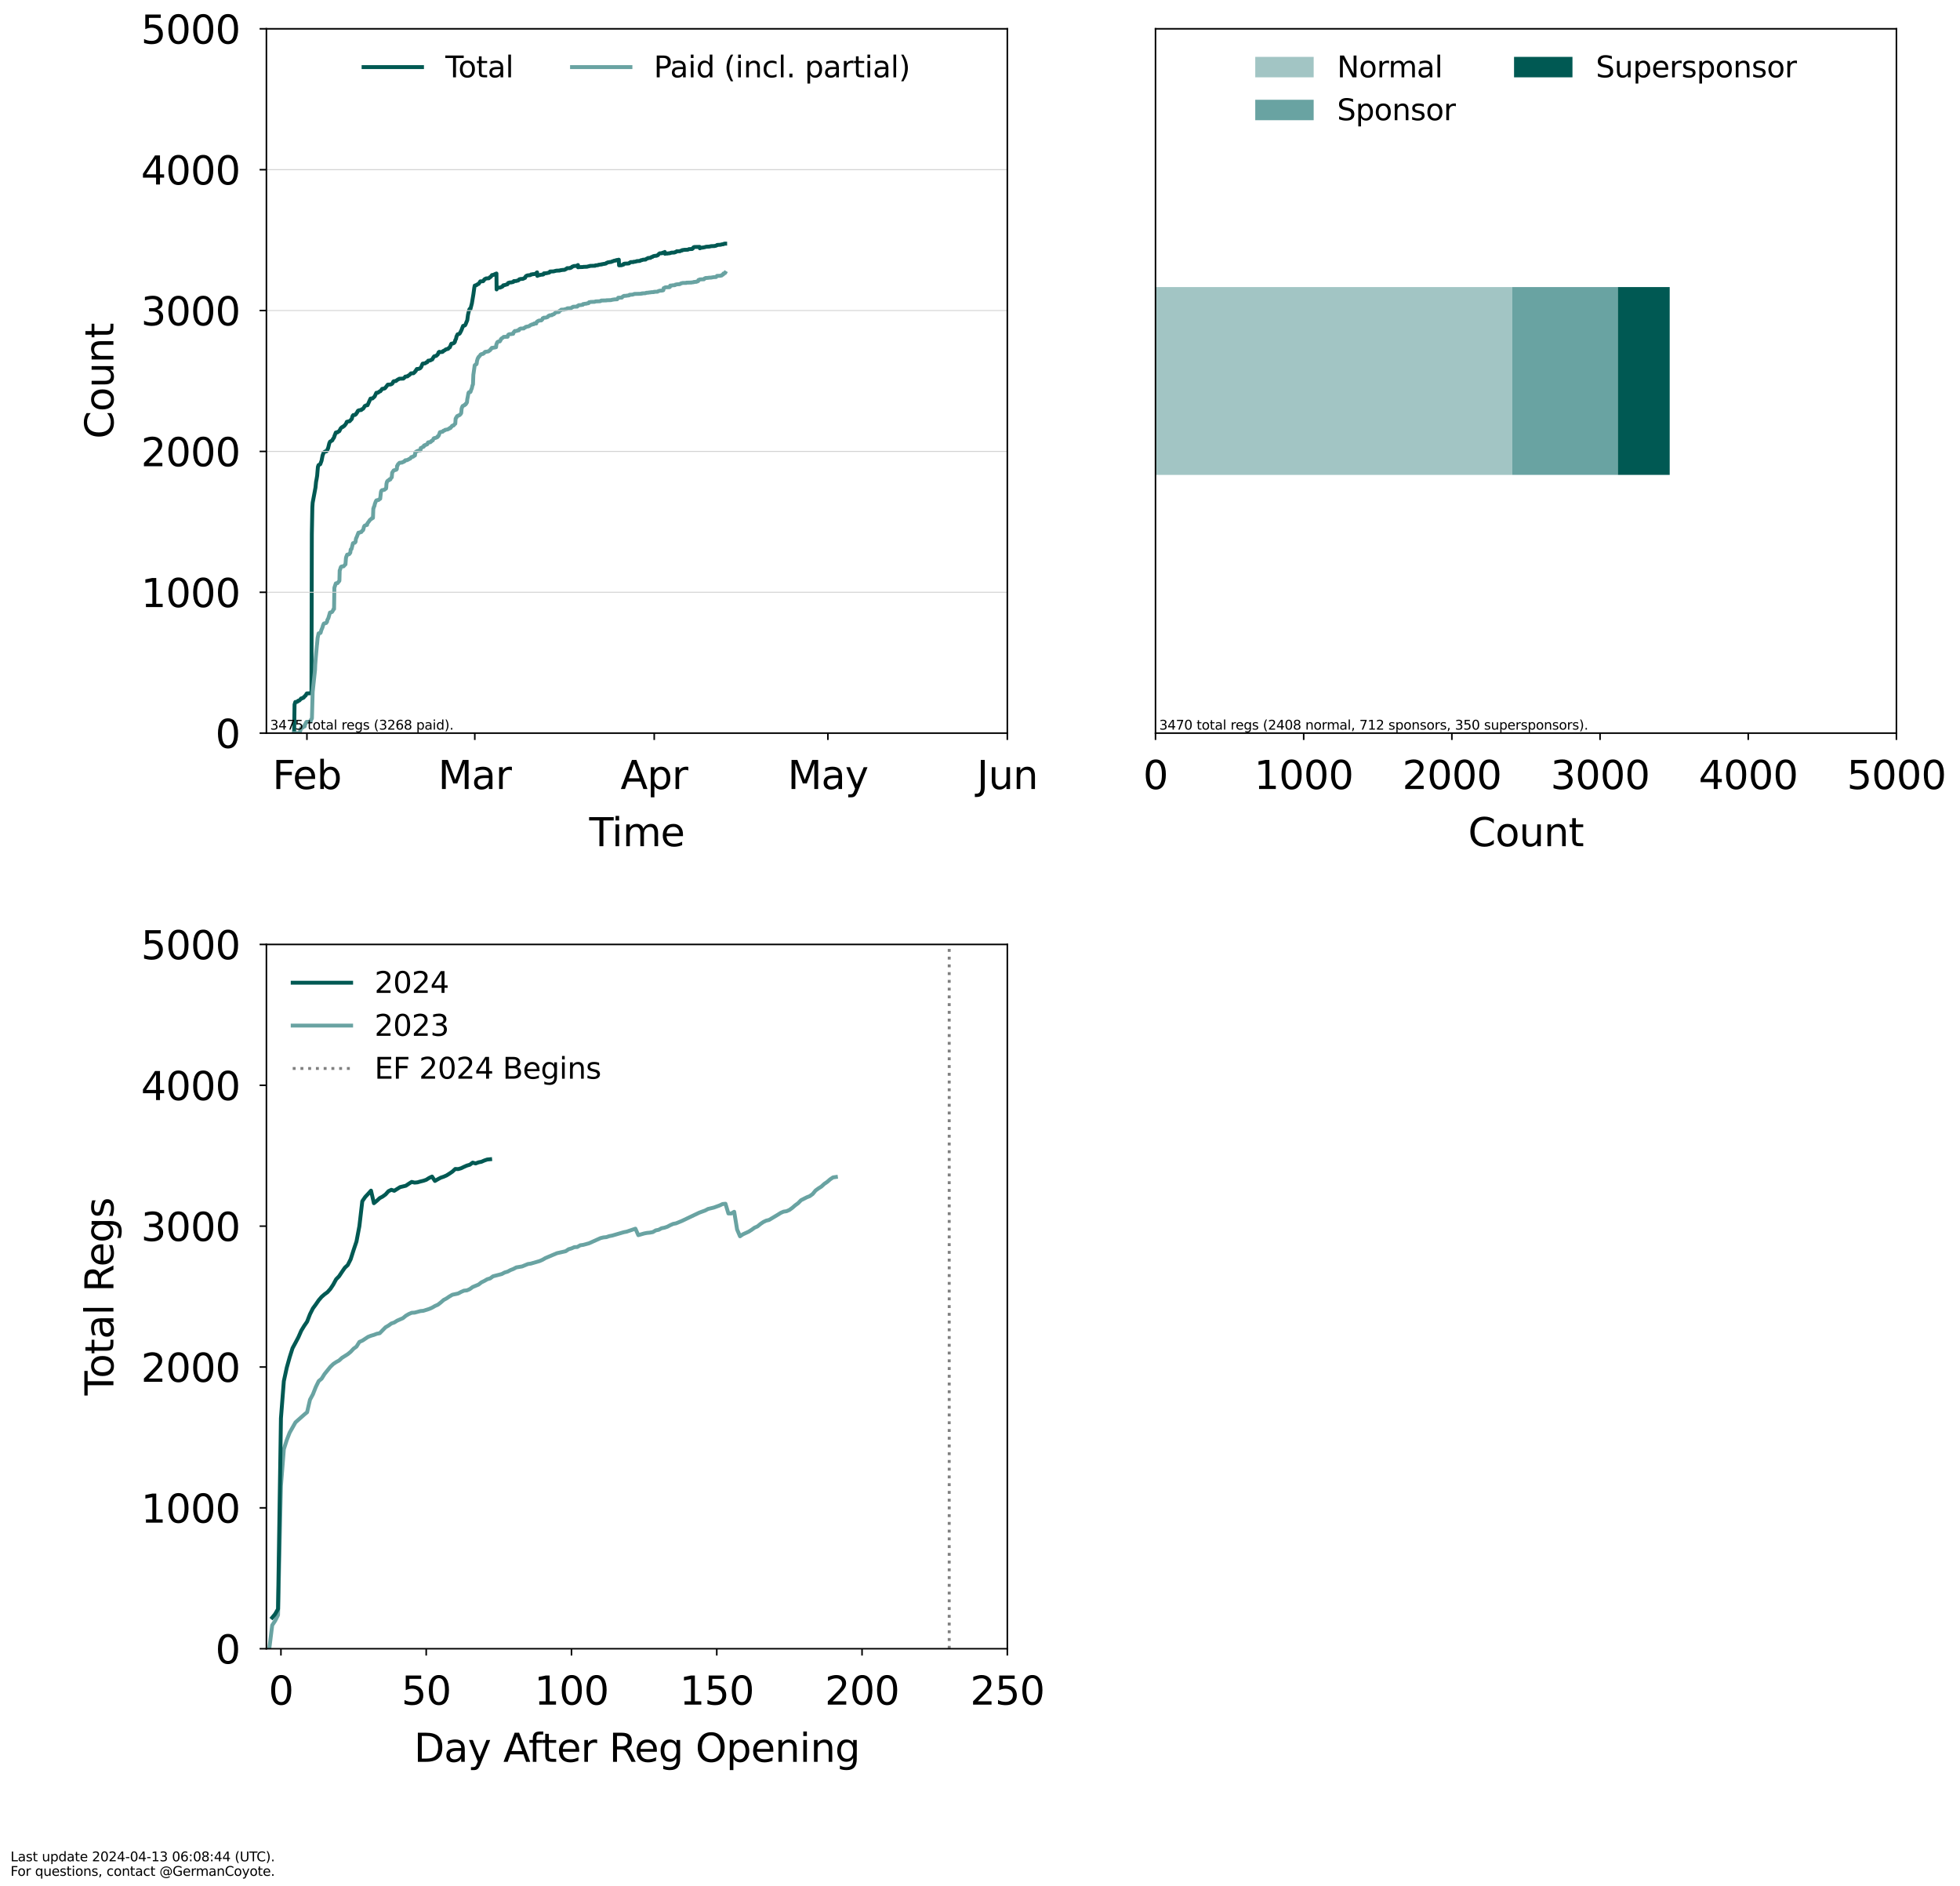<?xml version="1.0" encoding="utf-8" standalone="no"?>
<!DOCTYPE svg PUBLIC "-//W3C//DTD SVG 1.1//EN"
  "http://www.w3.org/Graphics/SVG/1.1/DTD/svg11.dtd">
<svg xmlns:xlink="http://www.w3.org/1999/xlink" width="1006.45pt" height="968.385pt" viewBox="0 0 1006.45 968.385" xmlns="http://www.w3.org/2000/svg" version="1.1">
 <defs>
  <style type="text/css">*{stroke-linejoin: round; stroke-linecap: butt}</style>
 </defs>
 <g id="figure_1">
  <g id="patch_1">
   <path d="M 0 968.385 
L 1006.45 968.385 
L 1006.45 0 
L 0 0 
z
" style="fill: #ffffff"/>
  </g>
  <g id="axes_1">
   <g id="patch_2">
    <path d="M 136.8 376.364 
L 517.255 376.364 
L 517.255 14.798 
L 136.8 14.798 
z
" style="fill: #ffffff"/>
   </g>
   <g id="matplotlib.axis_1">
    <g id="xtick_1">
     <g id="line2d_1">
      <defs>
       <path id="mffb3a277a9" d="M 0 0 
L 0 3.5 
" style="stroke: #000000; stroke-width: 0.8"/>
      </defs>
      <g>
       <use xlink:href="#mffb3a277a9" x="157.606" y="376.364" style="stroke: #000000; stroke-width: 0.8"/>
      </g>
     </g>
     <g id="text_1">
      <!-- Feb -->
      <g transform="translate(139.903 405.061) scale(0.2 -0.2)">
       <defs>
        <path id="DejaVuSans-46" d="M 628 4666 
L 3309 4666 
L 3309 4134 
L 1259 4134 
L 1259 2759 
L 3109 2759 
L 3109 2228 
L 1259 2228 
L 1259 0 
L 628 0 
L 628 4666 
z
" transform="scale(0.016)"/>
        <path id="DejaVuSans-65" d="M 3597 1894 
L 3597 1613 
L 953 1613 
Q 991 1019 1311 708 
Q 1631 397 2203 397 
Q 2534 397 2845 478 
Q 3156 559 3463 722 
L 3463 178 
Q 3153 47 2828 -22 
Q 2503 -91 2169 -91 
Q 1331 -91 842 396 
Q 353 884 353 1716 
Q 353 2575 817 3079 
Q 1281 3584 2069 3584 
Q 2775 3584 3186 3129 
Q 3597 2675 3597 1894 
z
M 3022 2063 
Q 3016 2534 2758 2815 
Q 2500 3097 2075 3097 
Q 1594 3097 1305 2825 
Q 1016 2553 972 2059 
L 3022 2063 
z
" transform="scale(0.016)"/>
        <path id="DejaVuSans-62" d="M 3116 1747 
Q 3116 2381 2855 2742 
Q 2594 3103 2138 3103 
Q 1681 3103 1420 2742 
Q 1159 2381 1159 1747 
Q 1159 1113 1420 752 
Q 1681 391 2138 391 
Q 2594 391 2855 752 
Q 3116 1113 3116 1747 
z
M 1159 2969 
Q 1341 3281 1617 3432 
Q 1894 3584 2278 3584 
Q 2916 3584 3314 3078 
Q 3713 2572 3713 1747 
Q 3713 922 3314 415 
Q 2916 -91 2278 -91 
Q 1894 -91 1617 61 
Q 1341 213 1159 525 
L 1159 0 
L 581 0 
L 581 4863 
L 1159 4863 
L 1159 2969 
z
" transform="scale(0.016)"/>
       </defs>
       <use xlink:href="#DejaVuSans-46"/>
       <use xlink:href="#DejaVuSans-65" x="52.02"/>
       <use xlink:href="#DejaVuSans-62" x="113.543"/>
      </g>
     </g>
    </g>
    <g id="xtick_2">
     <g id="line2d_2">
      <g>
       <use xlink:href="#mffb3a277a9" x="243.803" y="376.364" style="stroke: #000000; stroke-width: 0.8"/>
      </g>
     </g>
     <g id="text_2">
      <!-- Mar -->
      <g transform="translate(224.936 405.061) scale(0.2 -0.2)">
       <defs>
        <path id="DejaVuSans-4d" d="M 628 4666 
L 1569 4666 
L 2759 1491 
L 3956 4666 
L 4897 4666 
L 4897 0 
L 4281 0 
L 4281 4097 
L 3078 897 
L 2444 897 
L 1241 4097 
L 1241 0 
L 628 0 
L 628 4666 
z
" transform="scale(0.016)"/>
        <path id="DejaVuSans-61" d="M 2194 1759 
Q 1497 1759 1228 1600 
Q 959 1441 959 1056 
Q 959 750 1161 570 
Q 1363 391 1709 391 
Q 2188 391 2477 730 
Q 2766 1069 2766 1631 
L 2766 1759 
L 2194 1759 
z
M 3341 1997 
L 3341 0 
L 2766 0 
L 2766 531 
Q 2569 213 2275 61 
Q 1981 -91 1556 -91 
Q 1019 -91 701 211 
Q 384 513 384 1019 
Q 384 1609 779 1909 
Q 1175 2209 1959 2209 
L 2766 2209 
L 2766 2266 
Q 2766 2663 2505 2880 
Q 2244 3097 1772 3097 
Q 1472 3097 1187 3025 
Q 903 2953 641 2809 
L 641 3341 
Q 956 3463 1253 3523 
Q 1550 3584 1831 3584 
Q 2591 3584 2966 3190 
Q 3341 2797 3341 1997 
z
" transform="scale(0.016)"/>
        <path id="DejaVuSans-72" d="M 2631 2963 
Q 2534 3019 2420 3045 
Q 2306 3072 2169 3072 
Q 1681 3072 1420 2755 
Q 1159 2438 1159 1844 
L 1159 0 
L 581 0 
L 581 3500 
L 1159 3500 
L 1159 2956 
Q 1341 3275 1631 3429 
Q 1922 3584 2338 3584 
Q 2397 3584 2469 3576 
Q 2541 3569 2628 3553 
L 2631 2963 
z
" transform="scale(0.016)"/>
       </defs>
       <use xlink:href="#DejaVuSans-4d"/>
       <use xlink:href="#DejaVuSans-61" x="86.279"/>
       <use xlink:href="#DejaVuSans-72" x="147.559"/>
      </g>
     </g>
    </g>
    <g id="xtick_3">
     <g id="line2d_3">
      <g>
       <use xlink:href="#mffb3a277a9" x="335.944" y="376.364" style="stroke: #000000; stroke-width: 0.8"/>
      </g>
     </g>
     <g id="text_3">
      <!-- Apr -->
      <g transform="translate(318.644 405.061) scale(0.2 -0.2)">
       <defs>
        <path id="DejaVuSans-41" d="M 2188 4044 
L 1331 1722 
L 3047 1722 
L 2188 4044 
z
M 1831 4666 
L 2547 4666 
L 4325 0 
L 3669 0 
L 3244 1197 
L 1141 1197 
L 716 0 
L 50 0 
L 1831 4666 
z
" transform="scale(0.016)"/>
        <path id="DejaVuSans-70" d="M 1159 525 
L 1159 -1331 
L 581 -1331 
L 581 3500 
L 1159 3500 
L 1159 2969 
Q 1341 3281 1617 3432 
Q 1894 3584 2278 3584 
Q 2916 3584 3314 3078 
Q 3713 2572 3713 1747 
Q 3713 922 3314 415 
Q 2916 -91 2278 -91 
Q 1894 -91 1617 61 
Q 1341 213 1159 525 
z
M 3116 1747 
Q 3116 2381 2855 2742 
Q 2594 3103 2138 3103 
Q 1681 3103 1420 2742 
Q 1159 2381 1159 1747 
Q 1159 1113 1420 752 
Q 1681 391 2138 391 
Q 2594 391 2855 752 
Q 3116 1113 3116 1747 
z
" transform="scale(0.016)"/>
       </defs>
       <use xlink:href="#DejaVuSans-41"/>
       <use xlink:href="#DejaVuSans-70" x="68.408"/>
       <use xlink:href="#DejaVuSans-72" x="131.885"/>
      </g>
     </g>
    </g>
    <g id="xtick_4">
     <g id="line2d_4">
      <g>
       <use xlink:href="#mffb3a277a9" x="425.113" y="376.364" style="stroke: #000000; stroke-width: 0.8"/>
      </g>
     </g>
     <g id="text_4">
      <!-- May -->
      <g transform="translate(404.438 405.061) scale(0.2 -0.2)">
       <defs>
        <path id="DejaVuSans-79" d="M 2059 -325 
Q 1816 -950 1584 -1140 
Q 1353 -1331 966 -1331 
L 506 -1331 
L 506 -850 
L 844 -850 
Q 1081 -850 1212 -737 
Q 1344 -625 1503 -206 
L 1606 56 
L 191 3500 
L 800 3500 
L 1894 763 
L 2988 3500 
L 3597 3500 
L 2059 -325 
z
" transform="scale(0.016)"/>
       </defs>
       <use xlink:href="#DejaVuSans-4d"/>
       <use xlink:href="#DejaVuSans-61" x="86.279"/>
       <use xlink:href="#DejaVuSans-79" x="147.559"/>
      </g>
     </g>
    </g>
    <g id="xtick_5">
     <g id="line2d_5">
      <g>
       <use xlink:href="#mffb3a277a9" x="517.255" y="376.364" style="stroke: #000000; stroke-width: 0.8"/>
      </g>
     </g>
     <g id="text_5">
      <!-- Jun -->
      <g transform="translate(501.63 405.061) scale(0.2 -0.2)">
       <defs>
        <path id="DejaVuSans-4a" d="M 628 4666 
L 1259 4666 
L 1259 325 
Q 1259 -519 939 -900 
Q 619 -1281 -91 -1281 
L -331 -1281 
L -331 -750 
L -134 -750 
Q 284 -750 456 -515 
Q 628 -281 628 325 
L 628 4666 
z
" transform="scale(0.016)"/>
        <path id="DejaVuSans-75" d="M 544 1381 
L 544 3500 
L 1119 3500 
L 1119 1403 
Q 1119 906 1312 657 
Q 1506 409 1894 409 
Q 2359 409 2629 706 
Q 2900 1003 2900 1516 
L 2900 3500 
L 3475 3500 
L 3475 0 
L 2900 0 
L 2900 538 
Q 2691 219 2414 64 
Q 2138 -91 1772 -91 
Q 1169 -91 856 284 
Q 544 659 544 1381 
z
M 1991 3584 
L 1991 3584 
z
" transform="scale(0.016)"/>
        <path id="DejaVuSans-6e" d="M 3513 2113 
L 3513 0 
L 2938 0 
L 2938 2094 
Q 2938 2591 2744 2837 
Q 2550 3084 2163 3084 
Q 1697 3084 1428 2787 
Q 1159 2491 1159 1978 
L 1159 0 
L 581 0 
L 581 3500 
L 1159 3500 
L 1159 2956 
Q 1366 3272 1645 3428 
Q 1925 3584 2291 3584 
Q 2894 3584 3203 3211 
Q 3513 2838 3513 2113 
z
" transform="scale(0.016)"/>
       </defs>
       <use xlink:href="#DejaVuSans-4a"/>
       <use xlink:href="#DejaVuSans-75" x="29.492"/>
       <use xlink:href="#DejaVuSans-6e" x="92.871"/>
      </g>
     </g>
    </g>
    <g id="text_6">
     <!-- Time -->
     <g transform="translate(302.56 434.417) scale(0.2 -0.2)">
      <defs>
       <path id="DejaVuSans-54" d="M -19 4666 
L 3928 4666 
L 3928 4134 
L 2272 4134 
L 2272 0 
L 1638 0 
L 1638 4134 
L -19 4134 
L -19 4666 
z
" transform="scale(0.016)"/>
       <path id="DejaVuSans-69" d="M 603 3500 
L 1178 3500 
L 1178 0 
L 603 0 
L 603 3500 
z
M 603 4863 
L 1178 4863 
L 1178 4134 
L 603 4134 
L 603 4863 
z
" transform="scale(0.016)"/>
       <path id="DejaVuSans-6d" d="M 3328 2828 
Q 3544 3216 3844 3400 
Q 4144 3584 4550 3584 
Q 5097 3584 5394 3201 
Q 5691 2819 5691 2113 
L 5691 0 
L 5113 0 
L 5113 2094 
Q 5113 2597 4934 2840 
Q 4756 3084 4391 3084 
Q 3944 3084 3684 2787 
Q 3425 2491 3425 1978 
L 3425 0 
L 2847 0 
L 2847 2094 
Q 2847 2600 2669 2842 
Q 2491 3084 2119 3084 
Q 1678 3084 1418 2786 
Q 1159 2488 1159 1978 
L 1159 0 
L 581 0 
L 581 3500 
L 1159 3500 
L 1159 2956 
Q 1356 3278 1631 3431 
Q 1906 3584 2284 3584 
Q 2666 3584 2933 3390 
Q 3200 3197 3328 2828 
z
" transform="scale(0.016)"/>
      </defs>
      <use xlink:href="#DejaVuSans-54"/>
      <use xlink:href="#DejaVuSans-69" x="57.959"/>
      <use xlink:href="#DejaVuSans-6d" x="85.742"/>
      <use xlink:href="#DejaVuSans-65" x="183.154"/>
     </g>
    </g>
   </g>
   <g id="matplotlib.axis_2">
    <g id="ytick_1">
     <g id="line2d_6">
      <defs>
       <path id="m0ab0b75395" d="M 0 0 
L -3.5 0 
" style="stroke: #000000; stroke-width: 0.8"/>
      </defs>
      <g>
       <use xlink:href="#m0ab0b75395" x="136.8" y="376.364" style="stroke: #000000; stroke-width: 0.8"/>
      </g>
     </g>
     <g id="text_7">
      <!-- 0 -->
      <g transform="translate(110.575 383.962) scale(0.2 -0.2)">
       <defs>
        <path id="DejaVuSans-30" d="M 2034 4250 
Q 1547 4250 1301 3770 
Q 1056 3291 1056 2328 
Q 1056 1369 1301 889 
Q 1547 409 2034 409 
Q 2525 409 2770 889 
Q 3016 1369 3016 2328 
Q 3016 3291 2770 3770 
Q 2525 4250 2034 4250 
z
M 2034 4750 
Q 2819 4750 3233 4129 
Q 3647 3509 3647 2328 
Q 3647 1150 3233 529 
Q 2819 -91 2034 -91 
Q 1250 -91 836 529 
Q 422 1150 422 2328 
Q 422 3509 836 4129 
Q 1250 4750 2034 4750 
z
" transform="scale(0.016)"/>
       </defs>
       <use xlink:href="#DejaVuSans-30"/>
      </g>
     </g>
    </g>
    <g id="ytick_2">
     <g id="line2d_7">
      <g>
       <use xlink:href="#m0ab0b75395" x="136.8" y="304.051" style="stroke: #000000; stroke-width: 0.8"/>
      </g>
     </g>
     <g id="text_8">
      <!-- 1000 -->
      <g transform="translate(72.4 311.649) scale(0.2 -0.2)">
       <defs>
        <path id="DejaVuSans-31" d="M 794 531 
L 1825 531 
L 1825 4091 
L 703 3866 
L 703 4441 
L 1819 4666 
L 2450 4666 
L 2450 531 
L 3481 531 
L 3481 0 
L 794 0 
L 794 531 
z
" transform="scale(0.016)"/>
       </defs>
       <use xlink:href="#DejaVuSans-31"/>
       <use xlink:href="#DejaVuSans-30" x="63.623"/>
       <use xlink:href="#DejaVuSans-30" x="127.246"/>
       <use xlink:href="#DejaVuSans-30" x="190.869"/>
      </g>
     </g>
    </g>
    <g id="ytick_3">
     <g id="line2d_8">
      <g>
       <use xlink:href="#m0ab0b75395" x="136.8" y="231.738" style="stroke: #000000; stroke-width: 0.8"/>
      </g>
     </g>
     <g id="text_9">
      <!-- 2000 -->
      <g transform="translate(72.4 239.336) scale(0.2 -0.2)">
       <defs>
        <path id="DejaVuSans-32" d="M 1228 531 
L 3431 531 
L 3431 0 
L 469 0 
L 469 531 
Q 828 903 1448 1529 
Q 2069 2156 2228 2338 
Q 2531 2678 2651 2914 
Q 2772 3150 2772 3378 
Q 2772 3750 2511 3984 
Q 2250 4219 1831 4219 
Q 1534 4219 1204 4116 
Q 875 4013 500 3803 
L 500 4441 
Q 881 4594 1212 4672 
Q 1544 4750 1819 4750 
Q 2544 4750 2975 4387 
Q 3406 4025 3406 3419 
Q 3406 3131 3298 2873 
Q 3191 2616 2906 2266 
Q 2828 2175 2409 1742 
Q 1991 1309 1228 531 
z
" transform="scale(0.016)"/>
       </defs>
       <use xlink:href="#DejaVuSans-32"/>
       <use xlink:href="#DejaVuSans-30" x="63.623"/>
       <use xlink:href="#DejaVuSans-30" x="127.246"/>
       <use xlink:href="#DejaVuSans-30" x="190.869"/>
      </g>
     </g>
    </g>
    <g id="ytick_4">
     <g id="line2d_9">
      <g>
       <use xlink:href="#m0ab0b75395" x="136.8" y="159.425" style="stroke: #000000; stroke-width: 0.8"/>
      </g>
     </g>
     <g id="text_10">
      <!-- 3000 -->
      <g transform="translate(72.4 167.023) scale(0.2 -0.2)">
       <defs>
        <path id="DejaVuSans-33" d="M 2597 2516 
Q 3050 2419 3304 2112 
Q 3559 1806 3559 1356 
Q 3559 666 3084 287 
Q 2609 -91 1734 -91 
Q 1441 -91 1130 -33 
Q 819 25 488 141 
L 488 750 
Q 750 597 1062 519 
Q 1375 441 1716 441 
Q 2309 441 2620 675 
Q 2931 909 2931 1356 
Q 2931 1769 2642 2001 
Q 2353 2234 1838 2234 
L 1294 2234 
L 1294 2753 
L 1863 2753 
Q 2328 2753 2575 2939 
Q 2822 3125 2822 3475 
Q 2822 3834 2567 4026 
Q 2313 4219 1838 4219 
Q 1578 4219 1281 4162 
Q 984 4106 628 3988 
L 628 4550 
Q 988 4650 1302 4700 
Q 1616 4750 1894 4750 
Q 2613 4750 3031 4423 
Q 3450 4097 3450 3541 
Q 3450 3153 3228 2886 
Q 3006 2619 2597 2516 
z
" transform="scale(0.016)"/>
       </defs>
       <use xlink:href="#DejaVuSans-33"/>
       <use xlink:href="#DejaVuSans-30" x="63.623"/>
       <use xlink:href="#DejaVuSans-30" x="127.246"/>
       <use xlink:href="#DejaVuSans-30" x="190.869"/>
      </g>
     </g>
    </g>
    <g id="ytick_5">
     <g id="line2d_10">
      <g>
       <use xlink:href="#m0ab0b75395" x="136.8" y="87.111" style="stroke: #000000; stroke-width: 0.8"/>
      </g>
     </g>
     <g id="text_11">
      <!-- 4000 -->
      <g transform="translate(72.4 94.71) scale(0.2 -0.2)">
       <defs>
        <path id="DejaVuSans-34" d="M 2419 4116 
L 825 1625 
L 2419 1625 
L 2419 4116 
z
M 2253 4666 
L 3047 4666 
L 3047 1625 
L 3713 1625 
L 3713 1100 
L 3047 1100 
L 3047 0 
L 2419 0 
L 2419 1100 
L 313 1100 
L 313 1709 
L 2253 4666 
z
" transform="scale(0.016)"/>
       </defs>
       <use xlink:href="#DejaVuSans-34"/>
       <use xlink:href="#DejaVuSans-30" x="63.623"/>
       <use xlink:href="#DejaVuSans-30" x="127.246"/>
       <use xlink:href="#DejaVuSans-30" x="190.869"/>
      </g>
     </g>
    </g>
    <g id="ytick_6">
     <g id="line2d_11">
      <g>
       <use xlink:href="#m0ab0b75395" x="136.8" y="14.798" style="stroke: #000000; stroke-width: 0.8"/>
      </g>
     </g>
     <g id="text_12">
      <!-- 5000 -->
      <g transform="translate(72.4 22.397) scale(0.2 -0.2)">
       <defs>
        <path id="DejaVuSans-35" d="M 691 4666 
L 3169 4666 
L 3169 4134 
L 1269 4134 
L 1269 2991 
Q 1406 3038 1543 3061 
Q 1681 3084 1819 3084 
Q 2600 3084 3056 2656 
Q 3513 2228 3513 1497 
Q 3513 744 3044 326 
Q 2575 -91 1722 -91 
Q 1428 -91 1123 -41 
Q 819 9 494 109 
L 494 744 
Q 775 591 1075 516 
Q 1375 441 1709 441 
Q 2250 441 2565 725 
Q 2881 1009 2881 1497 
Q 2881 1984 2565 2268 
Q 2250 2553 1709 2553 
Q 1456 2553 1204 2497 
Q 953 2441 691 2322 
L 691 4666 
z
" transform="scale(0.016)"/>
       </defs>
       <use xlink:href="#DejaVuSans-35"/>
       <use xlink:href="#DejaVuSans-30" x="63.623"/>
       <use xlink:href="#DejaVuSans-30" x="127.246"/>
       <use xlink:href="#DejaVuSans-30" x="190.869"/>
      </g>
     </g>
    </g>
    <g id="text_13">
     <!-- Count -->
     <g transform="translate(58.241 225.278) rotate(-90) scale(0.2 -0.2)">
      <defs>
       <path id="DejaVuSans-43" d="M 4122 4306 
L 4122 3641 
Q 3803 3938 3442 4084 
Q 3081 4231 2675 4231 
Q 1875 4231 1450 3742 
Q 1025 3253 1025 2328 
Q 1025 1406 1450 917 
Q 1875 428 2675 428 
Q 3081 428 3442 575 
Q 3803 722 4122 1019 
L 4122 359 
Q 3791 134 3420 21 
Q 3050 -91 2638 -91 
Q 1578 -91 968 557 
Q 359 1206 359 2328 
Q 359 3453 968 4101 
Q 1578 4750 2638 4750 
Q 3056 4750 3426 4639 
Q 3797 4528 4122 4306 
z
" transform="scale(0.016)"/>
       <path id="DejaVuSans-6f" d="M 1959 3097 
Q 1497 3097 1228 2736 
Q 959 2375 959 1747 
Q 959 1119 1226 758 
Q 1494 397 1959 397 
Q 2419 397 2687 759 
Q 2956 1122 2956 1747 
Q 2956 2369 2687 2733 
Q 2419 3097 1959 3097 
z
M 1959 3584 
Q 2709 3584 3137 3096 
Q 3566 2609 3566 1747 
Q 3566 888 3137 398 
Q 2709 -91 1959 -91 
Q 1206 -91 779 398 
Q 353 888 353 1747 
Q 353 2609 779 3096 
Q 1206 3584 1959 3584 
z
" transform="scale(0.016)"/>
       <path id="DejaVuSans-74" d="M 1172 4494 
L 1172 3500 
L 2356 3500 
L 2356 3053 
L 1172 3053 
L 1172 1153 
Q 1172 725 1289 603 
Q 1406 481 1766 481 
L 2356 481 
L 2356 0 
L 1766 0 
Q 1100 0 847 248 
Q 594 497 594 1153 
L 594 3053 
L 172 3053 
L 172 3500 
L 594 3500 
L 594 4494 
L 1172 4494 
z
" transform="scale(0.016)"/>
      </defs>
      <use xlink:href="#DejaVuSans-43"/>
      <use xlink:href="#DejaVuSans-6f" x="69.824"/>
      <use xlink:href="#DejaVuSans-75" x="131.006"/>
      <use xlink:href="#DejaVuSans-6e" x="194.385"/>
      <use xlink:href="#DejaVuSans-74" x="257.764"/>
     </g>
    </g>
   </g>
   <g id="line2d_12">
    <path d="M 151.04 376.364 
L 151.252 361.684 
L 151.602 360.527 
L 151.623 360.527 
L 151.654 360.382 
L 152.466 360.31 
L 152.586 360.166 
L 152.892 360.093 
L 153.07 359.732 
L 153.592 359.659 
L 153.705 359.587 
L 153.738 359.587 
L 153.986 359.298 
L 154.109 359.225 
L 154.358 358.864 
L 154.44 358.864 
L 154.608 358.575 
L 155.185 358.502 
L 155.349 358.285 
L 155.793 358.213 
L 155.968 357.996 
L 156.029 357.996 
L 156.091 357.779 
L 156.421 357.562 
L 156.587 357.273 
L 156.787 357.128 
L 156.958 357.056 
L 157.414 356.116 
L 157.518 356.044 
L 157.578 355.971 
L 159.311 355.899 
L 159.56 355.827 
L 159.889 355.754 
L 159.931 355.537 
L 160.126 274.113 
L 160.386 260.518 
L 160.552 258.06 
L 162.008 250.25 
L 162.286 247.429 
L 162.538 246.128 
L 162.867 244.175 
L 162.967 242.874 
L 163.246 239.692 
L 163.494 238.969 
L 163.524 238.969 
L 163.594 238.752 
L 164.021 238.535 
L 164.124 238.463 
L 164.245 238.39 
L 164.453 238.318 
L 165.123 236.51 
L 165.63 233.907 
L 166.249 232.244 
L 166.441 232.171 
L 166.497 232.099 
L 166.692 232.027 
L 166.869 231.81 
L 167.568 231.738 
L 167.736 231.448 
L 167.859 231.448 
L 167.983 231.014 
L 168.181 230.797 
L 168.354 230.219 
L 168.449 230.219 
L 169.097 227.543 
L 169.469 226.748 
L 169.966 226.459 
L 170.17 226.386 
L 170.336 226.242 
L 170.402 226.242 
L 170.542 226.097 
L 170.682 226.025 
L 170.832 225.591 
L 171.538 224.579 
L 171.784 223.639 
L 171.884 223.566 
L 172.069 222.988 
L 172.442 222.048 
L 173.268 221.975 
L 173.432 221.686 
L 173.804 221.614 
L 174.178 221.324 
L 174.255 221.324 
L 174.399 220.891 
L 174.424 220.963 
L 174.853 220.095 
L 175.042 219.806 
L 175.681 219.227 
L 176.113 219.155 
L 176.484 218.721 
L 176.776 218.649 
L 177.622 217.564 
L 177.767 217.275 
L 178.076 216.552 
L 178.386 216.48 
L 178.885 216.335 
L 179.501 216.263 
L 180.65 215.033 
L 180.932 213.876 
L 180.987 213.804 
L 181.112 213.442 
L 181.213 213.37 
L 181.417 213.081 
L 182.319 213.008 
L 182.477 212.792 
L 182.681 212.719 
L 182.814 212.575 
L 182.844 212.575 
L 183.094 211.996 
L 183.219 211.996 
L 183.34 211.707 
L 183.429 211.707 
L 183.592 211.201 
L 183.669 211.201 
L 183.835 210.839 
L 184.167 210.767 
L 184.331 210.622 
L 184.949 210.55 
L 185.51 210.478 
L 185.749 210.116 
L 186.065 210.044 
L 186.256 209.899 
L 186.313 209.899 
L 186.563 209.682 
L 186.807 209.321 
L 187.304 208.453 
L 187.5 208.38 
L 187.998 208.091 
L 188.725 208.019 
L 190.028 205.126 
L 190.276 204.62 
L 191.267 204.548 
L 192.381 203.535 
L 193 202.162 
L 193.248 201.655 
L 194.114 201.583 
L 194.703 201.077 
L 194.734 201.077 
L 194.984 200.932 
L 195.322 200.86 
L 195.479 200.643 
L 195.601 200.426 
L 195.804 200.209 
L 195.848 200.209 
L 196.097 199.92 
L 196.219 199.631 
L 197.18 199.486 
L 197.335 199.486 
L 197.545 199.269 
L 197.706 199.269 
L 198.697 198.04 
L 198.884 197.75 
L 198.944 197.678 
L 199.143 197.461 
L 200.434 197.389 
L 200.678 197.317 
L 200.928 197.244 
L 201.174 197.1 
L 201.298 197.027 
L 201.638 196.666 
L 201.886 196.015 
L 202.081 195.943 
L 202.165 195.726 
L 202.865 195.653 
L 203.347 195.581 
L 203.527 195.364 
L 203.772 195.219 
L 204.368 194.786 
L 204.642 194.713 
L 204.826 194.569 
L 204.889 194.569 
L 205.079 194.424 
L 207.118 194.352 
L 207.861 193.701 
L 208.109 193.339 
L 208.806 193.267 
L 209.29 193.195 
L 209.471 192.905 
L 209.708 192.833 
L 209.843 192.689 
L 210.092 192.616 
L 210.834 191.893 
L 211.024 191.676 
L 212.323 191.604 
L 212.791 191.17 
L 212.897 191.025 
L 213.067 190.953 
L 213.289 190.447 
L 213.528 190.375 
L 213.746 189.868 
L 214.024 189.434 
L 214.99 189.362 
L 215.125 189.29 
L 215.376 189.217 
L 215.539 189.145 
L 215.789 189.001 
L 216.284 188.422 
L 216.717 187.337 
L 217.025 186.687 
L 217.986 186.542 
L 218.27 186.542 
L 218.452 186.397 
L 218.635 186.325 
L 218.887 186.036 
L 219.34 185.963 
L 219.875 185.168 
L 220.572 185.096 
L 220.699 185.023 
L 220.989 185.023 
L 221.19 184.879 
L 221.321 184.806 
L 221.484 184.662 
L 221.817 184.589 
L 221.981 184.517 
L 222.475 183.577 
L 222.518 183.577 
L 222.694 183.216 
L 222.826 183.143 
L 222.97 182.926 
L 223.19 182.854 
L 223.671 182.782 
L 223.838 182.709 
L 224.085 182.637 
L 224.511 182.131 
L 224.704 182.059 
L 224.746 182.059 
L 224.997 181.408 
L 225.036 181.408 
L 225.249 180.829 
L 225.447 180.757 
L 225.577 180.612 
L 225.695 180.901 
L 225.888 180.757 
L 227.06 180.685 
L 227.222 180.612 
L 227.401 180.54 
L 227.479 180.251 
L 227.541 180.251 
L 227.679 180.106 
L 227.967 180.034 
L 228.131 179.961 
L 228.335 179.817 
L 228.515 179.744 
L 228.709 179.528 
L 228.795 179.455 
L 228.919 179.383 
L 229.146 179.311 
L 229.493 179.238 
L 229.637 179.166 
L 230.097 179.094 
L 230.341 178.732 
L 230.453 178.66 
L 230.813 178.371 
L 230.982 178.298 
L 231.433 177.214 
L 231.64 176.635 
L 231.68 176.635 
L 231.835 176.418 
L 232.587 176.346 
L 232.797 176.201 
L 233.046 176.129 
L 233.212 175.984 
L 233.25 175.984 
L 233.429 175.55 
L 233.596 175.478 
L 233.745 174.683 
L 234.163 173.959 
L 234.407 172.73 
L 234.466 172.658 
L 234.957 171.645 
L 235.403 171.501 
L 235.772 171.428 
L 235.974 171.212 
L 236.016 171.212 
L 236.142 171.067 
L 236.818 169.765 
L 236.965 169.476 
L 237.5 168.03 
L 237.554 167.957 
L 237.803 167.307 
L 238.203 167.234 
L 238.375 167.162 
L 238.575 167.09 
L 238.741 167.017 
L 238.822 166.945 
L 239.195 166.222 
L 239.54 165.282 
L 239.566 165.282 
L 239.902 164.486 
L 239.937 164.414 
L 240.309 161.666 
L 240.598 160.365 
L 240.683 160.075 
L 240.804 159.425 
L 241.132 158.629 
L 241.548 158.701 
L 242.233 156.026 
L 242.299 155.809 
L 243.081 151.109 
L 243.569 147.565 
L 243.776 146.625 
L 244.012 146.553 
L 244.244 146.48 
L 244.568 146.408 
L 244.685 146.264 
L 244.74 146.336 
L 244.768 146.336 
L 244.891 146.119 
L 245.139 146.047 
L 245.38 145.83 
L 245.761 145.757 
L 246.629 144.456 
L 248.028 144.383 
L 248.235 144.166 
L 248.287 144.166 
L 248.701 143.443 
L 248.978 143.371 
L 249.14 143.154 
L 249.443 143.082 
L 249.601 142.937 
L 251.005 142.865 
L 251.26 142.576 
L 251.456 142.503 
L 251.583 142.286 
L 251.865 142.214 
L 252.03 142.069 
L 252.112 141.997 
L 252.363 141.563 
L 252.389 141.563 
L 252.522 141.346 
L 252.548 141.346 
L 252.666 141.202 
L 253.346 141.129 
L 254.504 140.551 
L 254.799 140.551 
L 254.923 140.406 
L 255.005 148.578 
L 255.111 147.999 
L 255.272 147.71 
L 256.88 147.637 
L 256.993 147.565 
L 257.098 147.493 
L 257.207 147.421 
L 257.349 147.348 
L 257.477 147.276 
L 257.731 147.276 
L 257.895 147.059 
L 258.143 146.987 
L 258.39 146.48 
L 258.86 146.408 
L 259.053 146.336 
L 259.576 146.264 
L 259.678 146.191 
L 259.877 146.119 
L 260.041 146.047 
L 260.542 145.974 
L 260.951 145.251 
L 261.404 145.179 
L 261.582 145.034 
L 262.674 144.962 
L 262.819 144.89 
L 263.387 144.817 
L 263.569 144.673 
L 263.677 144.673 
L 263.84 144.311 
L 265.202 144.239 
L 265.409 144.094 
L 265.984 144.022 
L 266.123 143.95 
L 266.234 143.877 
L 266.485 143.588 
L 266.54 143.516 
L 266.689 143.371 
L 267.102 143.299 
L 267.226 143.226 
L 268.515 143.154 
L 268.628 143.082 
L 268.881 143.009 
L 269.092 142.793 
L 269.289 142.72 
L 269.621 142.648 
L 269.829 142.142 
L 269.97 141.852 
L 270.102 141.78 
L 270.156 141.708 
L 270.321 141.636 
L 270.404 141.563 
L 270.529 141.491 
L 270.876 141.419 
L 270.998 141.346 
L 272.181 141.274 
L 272.303 141.202 
L 272.509 141.129 
L 272.675 140.912 
L 273.296 140.84 
L 273.449 140.768 
L 274.491 140.695 
L 274.66 140.623 
L 275.04 140.623 
L 275.312 140.262 
L 275.648 139.9 
L 275.812 139.828 
L 275.921 141.636 
L 275.946 141.563 
L 276.023 141.563 
L 276.143 141.419 
L 276.393 141.419 
L 276.472 141.274 
L 277.339 141.202 
L 277.545 141.057 
L 278.501 140.985 
L 278.542 140.912 
L 278.62 140.985 
L 278.919 140.912 
L 279.051 140.84 
L 279.143 140.768 
L 279.277 140.334 
L 280.603 140.262 
L 280.727 140.189 
L 281.257 140.117 
L 281.426 140.045 
L 281.964 139.972 
L 282.118 139.828 
L 282.169 139.828 
L 282.335 139.466 
L 282.417 139.394 
L 284.349 139.321 
L 284.485 139.249 
L 284.894 139.177 
L 285.06 139.105 
L 285.389 139.032 
L 285.677 138.96 
L 287.417 138.888 
L 287.621 138.743 
L 288.361 138.671 
L 288.579 138.598 
L 289.848 138.526 
L 290.014 138.454 
L 290.134 138.381 
L 290.313 138.237 
L 290.637 138.164 
L 290.807 137.948 
L 291.056 137.875 
L 291.213 137.658 
L 292.572 137.658 
L 292.696 137.514 
L 293.235 137.441 
L 293.438 137.224 
L 293.607 137.152 
L 293.75 136.935 
L 294.099 136.863 
L 294.283 136.718 
L 294.407 136.718 
L 294.637 136.574 
L 296.122 136.501 
L 296.334 136.284 
L 296.617 136.212 
L 296.783 136.067 
L 296.825 137.224 
L 296.911 137.152 
L 299.351 137.08 
L 299.487 137.007 
L 301.491 136.935 
L 301.653 136.863 
L 301.985 136.791 
L 302.15 136.718 
L 302.727 136.646 
L 302.923 136.501 
L 305.576 136.429 
L 305.801 136.212 
L 306.985 136.14 
L 307.132 136.067 
L 307.233 135.995 
L 307.387 135.923 
L 308.127 135.85 
L 308.264 135.778 
L 308.92 135.778 
L 309.044 135.634 
L 309.712 135.561 
L 309.867 135.489 
L 310.654 135.417 
L 310.901 135.272 
L 311.192 135.272 
L 311.349 135.055 
L 311.441 134.983 
L 311.583 134.91 
L 311.934 134.838 
L 312.111 134.693 
L 312.758 134.621 
L 312.929 134.549 
L 313.793 134.477 
L 313.914 134.404 
L 314.203 134.332 
L 314.347 134.187 
L 314.741 134.115 
L 314.864 134.043 
L 315.114 133.97 
L 315.339 133.826 
L 316.227 133.753 
L 316.475 133.536 
L 317.217 133.464 
L 317.388 133.392 
L 317.753 133.32 
L 317.88 136.212 
L 319.273 136.14 
L 319.411 136.067 
L 319.514 135.995 
L 319.626 135.923 
L 319.818 135.85 
L 320.112 135.85 
L 320.266 135.489 
L 320.562 135.417 
L 320.727 135.344 
L 322.598 135.272 
L 322.791 135.2 
L 323.04 135.2 
L 323.202 134.91 
L 323.333 134.838 
L 323.533 134.766 
L 323.725 134.693 
L 323.865 134.549 
L 325.188 134.549 
L 325.311 134.404 
L 326.177 134.332 
L 326.342 134.26 
L 326.831 134.187 
L 327.002 134.043 
L 328.542 133.97 
L 328.859 133.753 
L 328.932 133.753 
L 329.069 133.609 
L 329.669 133.536 
L 329.804 133.464 
L 329.973 133.392 
L 330.255 133.32 
L 331.511 133.247 
L 331.707 133.03 
L 331.831 132.958 
L 332.002 132.886 
L 332.078 132.813 
L 332.202 132.741 
L 332.575 132.669 
L 332.742 132.452 
L 334.02 132.379 
L 334.308 132.09 
L 334.432 132.018 
L 334.6 131.946 
L 335.051 131.873 
L 335.179 131.729 
L 335.298 131.656 
L 335.467 131.512 
L 335.918 131.439 
L 336.158 131.367 
L 337.136 131.295 
L 337.281 131.15 
L 337.652 131.078 
L 337.775 130.933 
L 337.901 130.933 
L 338.023 130.716 
L 338.108 130.644 
L 338.395 130.282 
L 338.597 130.21 
L 338.723 130.065 
L 340.005 129.993 
L 340.174 129.776 
L 340.599 129.776 
L 340.665 129.632 
L 340.702 129.704 
L 341.205 129.632 
L 341.367 129.342 
L 341.44 130.282 
L 341.491 130.21 
L 342.9 130.138 
L 343.055 130.065 
L 344.046 129.993 
L 344.259 129.848 
L 344.587 129.776 
L 344.753 129.704 
L 346.321 129.632 
L 346.487 129.559 
L 346.615 129.487 
L 346.692 129.415 
L 346.735 129.487 
L 346.94 129.415 
L 347.111 129.27 
L 347.386 129.198 
L 347.503 128.981 
L 349.132 128.981 
L 349.263 128.836 
L 349.52 128.764 
L 349.625 128.691 
L 350.161 128.619 
L 350.329 128.402 
L 351.064 128.33 
L 351.227 128.258 
L 353.256 128.185 
L 353.475 128.041 
L 353.699 127.968 
L 353.752 127.896 
L 355.406 127.824 
L 355.528 127.607 
L 355.734 127.607 
L 355.935 127.173 
L 355.981 127.173 
L 356.141 126.956 
L 356.327 126.884 
L 356.451 126.811 
L 359.245 126.739 
L 359.366 127.462 
L 359.449 127.39 
L 359.649 127.245 
L 360.393 127.173 
L 360.564 127.101 
L 361.405 127.028 
L 361.508 126.956 
L 361.972 126.884 
L 362.113 126.811 
L 362.462 126.739 
L 362.622 126.667 
L 364.274 126.594 
L 364.444 126.522 
L 364.899 126.45 
L 365.042 126.377 
L 366.966 126.305 
L 367.128 126.233 
L 367.575 126.161 
L 367.705 126.088 
L 367.953 126.016 
L 368.161 125.799 
L 368.285 125.871 
L 368.448 125.727 
L 370.048 125.654 
L 370.157 125.582 
L 370.548 125.51 
L 370.679 125.437 
L 371.502 125.365 
L 371.586 125.22 
L 371.876 125.148 
L 371.997 125.076 
L 372.373 125.076 
L 372.373 125.076 
" clip-path="url(#pe145b5ff66)" style="fill: none; stroke: #005953; stroke-width: 2; stroke-linecap: square"/>
   </g>
   <g id="line2d_13">
    <path d="M 151.04 376.364 
L 153.822 376.364 
L 154.608 373.76 
L 155.224 373.543 
L 155.306 373.543 
L 155.434 373.399 
L 155.539 373.399 
L 155.678 373.182 
L 155.844 372.965 
L 156.463 372.893 
L 156.587 372.025 
L 156.812 371.736 
L 157.154 370.94 
L 157.206 370.94 
L 157.414 370.579 
L 158.795 370.506 
L 158.905 370.434 
L 159.435 370.362 
L 159.56 370.289 
L 159.684 369.422 
L 159.807 369.422 
L 160.157 368.843 
L 160.18 368.482 
L 160.18 368.482 
L 160.552 355.176 
L 161.764 343.895 
L 161.876 341.22 
L 162.156 337.604 
L 162.742 331.023 
L 162.781 330.951 
L 163.098 327.48 
L 163.594 325.166 
L 163.85 325.094 
L 163.973 325.021 
L 164.516 324.949 
L 164.645 324.804 
L 164.98 323.503 
L 165.011 323.503 
L 165.63 321.984 
L 165.833 321.189 
L 166.072 320.61 
L 166.131 320.538 
L 166.249 320.176 
L 166.441 320.104 
L 166.497 320.032 
L 167.195 319.887 
L 167.487 319.815 
L 167.736 319.381 
L 167.916 319.236 
L 168.094 318.296 
L 168.603 317.356 
L 169.444 314.464 
L 169.822 314.391 
L 169.942 314.319 
L 170.336 314.247 
L 170.46 314.102 
L 170.542 314.102 
L 170.708 313.813 
L 170.956 313.451 
L 171.203 312.8 
L 171.45 312.656 
L 171.538 312.656 
L 171.701 301.737 
L 172.442 299.495 
L 172.813 299.423 
L 173.016 299.35 
L 173.308 299.35 
L 173.432 299.133 
L 173.557 299.061 
L 173.769 298.772 
L 173.899 298.627 
L 173.928 298.627 
L 174.178 298.266 
L 174.255 298.193 
L 174.3 297.759 
L 174.424 292.842 
L 174.646 292.408 
L 174.796 291.83 
L 174.989 291.251 
L 175.166 290.962 
L 175.358 290.962 
L 175.414 290.817 
L 176.405 290.745 
L 176.653 290.456 
L 176.776 290.383 
L 177.02 290.022 
L 177.397 289.733 
L 177.646 286.479 
L 177.86 285.683 
L 177.89 285.683 
L 178.263 284.743 
L 178.386 284.743 
L 178.885 284.598 
L 179.253 284.526 
L 179.709 283.948 
L 179.872 283.731 
L 180.097 282.067 
L 180.249 282.067 
L 180.456 281.851 
L 180.493 281.851 
L 181.237 278.886 
L 181.417 278.813 
L 182.225 278.596 
L 182.349 278.235 
L 182.567 278.163 
L 182.72 276.861 
L 182.961 276.065 
L 183.094 275.921 
L 184.053 273.462 
L 184.801 273.39 
L 184.911 273.245 
L 185.322 273.173 
L 185.54 273.101 
L 185.569 273.101 
L 185.816 272.667 
L 186.191 272.305 
L 186.313 272.305 
L 186.563 271.871 
L 186.874 270.497 
L 187.18 269.919 
L 187.304 269.919 
L 187.583 269.702 
L 187.922 269.63 
L 188.052 269.485 
L 188.481 269.485 
L 188.665 268.69 
L 189.656 267.388 
L 189.85 267.026 
L 190.028 266.954 
L 190.276 266.665 
L 190.75 266.303 
L 190.852 266.303 
L 190.975 266.014 
L 191.39 265.942 
L 191.517 265.869 
L 191.699 261.097 
L 191.761 261.097 
L 192.012 260.157 
L 192.233 259.867 
L 192.46 258.783 
L 192.971 257.409 
L 193 257.409 
L 193.248 256.903 
L 193.744 256.758 
L 194.322 256.686 
L 194.61 256.396 
L 194.734 256.396 
L 195.105 256.035 
L 195.23 256.035 
L 195.601 252.636 
L 195.848 251.913 
L 195.972 251.841 
L 196.219 251.624 
L 196.839 251.551 
L 197.048 251.479 
L 197.437 251.407 
L 197.582 251.19 
L 197.706 251.117 
L 198.202 250.828 
L 198.325 250.25 
L 198.451 248.37 
L 198.697 247.357 
L 199.025 246.851 
L 199.068 246.851 
L 199.193 246.706 
L 199.811 246.489 
L 199.936 246.128 
L 200.434 246.128 
L 200.619 245.694 
L 200.874 245.332 
L 200.928 245.26 
L 201.174 245.043 
L 201.377 242.657 
L 202.165 241.5 
L 202.664 241.355 
L 202.994 241.283 
L 203.155 241.211 
L 203.491 241.138 
L 203.772 240.777 
L 203.898 239.186 
L 204.147 239.041 
L 204.342 238.39 
L 204.394 238.39 
L 204.765 237.956 
L 205.137 237.595 
L 205.756 237.523 
L 206.499 237.45 
L 206.734 237.233 
L 207.062 237.161 
L 207.202 237.089 
L 207.444 237.016 
L 207.614 236.727 
L 207.861 236.727 
L 208.049 236.438 
L 208.078 236.438 
L 208.109 236.293 
L 209.048 236.221 
L 209.18 236.076 
L 209.471 236.004 
L 209.595 235.932 
L 209.791 235.859 
L 209.946 235.715 
L 210.068 235.642 
L 210.189 235.57 
L 210.465 235.498 
L 210.656 235.426 
L 210.712 235.353 
L 210.957 235.064 
L 211.084 234.775 
L 211.525 234.558 
L 212.018 234.485 
L 212.156 234.413 
L 212.323 234.341 
L 212.537 234.052 
L 212.694 233.979 
L 212.939 233.835 
L 213.067 233.835 
L 213.265 232.171 
L 213.528 232.099 
L 213.682 231.882 
L 213.806 231.81 
L 214.054 231.665 
L 214.796 231.376 
L 215.045 231.304 
L 215.741 231.231 
L 215.869 231.159 
L 215.912 231.159 
L 216.036 230.002 
L 216.407 229.93 
L 216.778 229.64 
L 216.902 229.568 
L 217.025 229.496 
L 217.602 229.279 
L 217.727 228.7 
L 217.986 228.628 
L 218.102 228.556 
L 218.452 228.483 
L 218.512 228.339 
L 219.009 228.267 
L 219.218 228.122 
L 219.34 228.122 
L 219.473 227.905 
L 219.503 227.905 
L 219.751 227.182 
L 220 227.037 
L 220.96 227.037 
L 221.073 226.82 
L 221.239 226.676 
L 221.42 226.676 
L 221.484 226.386 
L 222.18 226.097 
L 222.228 226.097 
L 222.6 225.229 
L 222.64 225.229 
L 222.764 225.012 
L 222.97 224.94 
L 223.19 224.868 
L 223.762 224.796 
L 223.962 224.651 
L 224.253 224.579 
L 224.4 224.434 
L 224.572 224.434 
L 224.746 224 
L 225.077 223.928 
L 225.249 223.494 
L 225.323 223.494 
L 225.888 221.903 
L 226.037 221.831 
L 226.686 221.686 
L 227.306 221.614 
L 227.679 221.108 
L 228.172 221.035 
L 228.389 220.891 
L 228.42 220.891 
L 228.544 220.674 
L 229.02 220.601 
L 229.363 220.529 
L 229.824 220.457 
L 229.95 220.384 
L 230.233 220.312 
L 230.514 220.023 
L 230.841 219.951 
L 230.942 219.734 
L 231.31 219.734 
L 231.462 219.372 
L 231.608 219.3 
L 231.806 219.083 
L 231.887 219.083 
L 232.113 218.649 
L 232.386 218.504 
L 232.879 218.432 
L 233.429 217.781 
L 233.788 217.492 
L 233.956 214.961 
L 233.993 214.961 
L 234.241 214.382 
L 234.364 214.382 
L 234.693 213.659 
L 234.86 213.587 
L 235.079 213.442 
L 235.277 213.37 
L 235.438 213.37 
L 235.559 213.225 
L 235.897 213.153 
L 236.075 213.008 
L 236.1 213.008 
L 236.262 212.792 
L 236.399 212.719 
L 236.792 212.141 
L 236.842 211.924 
L 237.047 209.682 
L 237.09 209.682 
L 237.337 208.887 
L 237.38 208.887 
L 237.554 208.453 
L 237.778 208.38 
L 237.928 208.236 
L 238.375 208.091 
L 238.452 208.091 
L 238.575 207.802 
L 238.741 207.73 
L 239.049 207.657 
L 239.195 207.223 
L 239.435 207.151 
L 239.606 206.79 
L 239.645 206.79 
L 239.79 206.5 
L 239.937 204.982 
L 240.185 203.825 
L 240.556 201.728 
L 240.804 201.366 
L 241.469 201.294 
L 241.596 201.077 
L 241.641 201.077 
L 241.963 199.992 
L 242.043 199.92 
L 242.275 199.341 
L 242.406 198.763 
L 242.624 197.823 
L 242.662 197.823 
L 242.87 197.317 
L 243.063 192.399 
L 243.196 191.532 
L 243.752 187.554 
L 243.776 187.554 
L 244.198 187.12 
L 244.568 187.048 
L 244.712 186.687 
L 244.768 186.687 
L 244.938 185.24 
L 244.972 185.24 
L 245.317 184.011 
L 245.588 183.649 
L 245.712 183.288 
L 245.882 183.216 
L 246.053 182.926 
L 246.172 182.854 
L 246.329 182.709 
L 246.448 182.637 
L 246.749 182.059 
L 247.289 181.769 
L 247.957 181.697 
L 248.15 181.48 
L 248.429 181.408 
L 248.648 181.118 
L 248.676 181.118 
L 248.813 180.901 
L 249.024 180.829 
L 249.164 180.612 
L 250.022 180.54 
L 250.165 180.468 
L 250.795 180.395 
L 251.005 180.178 
L 251.208 180.106 
L 251.583 179.744 
L 251.703 179.744 
L 251.95 179.238 
L 252.17 179.166 
L 252.363 178.949 
L 252.415 178.877 
L 252.548 178.587 
L 253.346 178.515 
L 253.617 178.443 
L 254.19 178.371 
L 254.386 178.298 
L 254.723 178.226 
L 254.883 176.78 
L 254.97 176.707 
L 255.296 175.767 
L 255.586 175.478 
L 255.667 175.478 
L 255.887 175.333 
L 256.656 175.261 
L 256.823 174.972 
L 256.95 174.683 
L 257.072 174.61 
L 257.207 174.104 
L 257.771 173.598 
L 257.978 173.526 
L 258.217 173.309 
L 258.39 173.236 
L 258.638 172.947 
L 260.666 172.875 
L 260.823 172.079 
L 261.156 171.718 
L 261.363 171.645 
L 261.53 171.573 
L 262.601 171.501 
L 262.765 171.428 
L 263.511 171.356 
L 263.637 170.778 
L 263.716 170.705 
L 263.886 170.416 
L 264.13 170.344 
L 264.335 169.91 
L 265.202 169.91 
L 265.326 169.765 
L 265.911 169.693 
L 266.068 169.548 
L 266.485 169.548 
L 266.61 169.042 
L 266.788 168.97 
L 266.896 168.898 
L 267.06 168.825 
L 267.253 168.681 
L 268.985 168.608 
L 269.092 168.391 
L 269.259 168.319 
L 269.413 168.174 
L 269.763 168.102 
L 269.97 167.813 
L 270.361 167.741 
L 270.529 167.668 
L 271.188 167.596 
L 271.351 167.524 
L 271.565 167.451 
L 271.716 167.379 
L 271.93 167.307 
L 272.125 167.09 
L 272.425 166.873 
L 272.714 166.8 
L 272.918 166.656 
L 273.167 166.656 
L 273.296 166.511 
L 274.081 166.439 
L 274.243 166.077 
L 275.358 166.077 
L 275.485 165.427 
L 275.526 165.427 
L 275.648 165.282 
L 275.776 165.21 
L 275.921 164.993 
L 276.227 164.92 
L 276.448 164.703 
L 276.57 164.703 
L 276.8 164.559 
L 277.958 164.486 
L 278.472 163.98 
L 278.501 163.98 
L 278.657 163.402 
L 278.993 163.329 
L 279.197 163.112 
L 280.404 163.04 
L 280.518 162.968 
L 280.807 162.896 
L 280.931 162.823 
L 281.221 162.751 
L 281.628 162.172 
L 282.017 162.1 
L 282.21 161.883 
L 283.361 161.811 
L 283.574 161.522 
L 283.959 161.449 
L 284.152 161.377 
L 284.374 161.305 
L 284.485 161.232 
L 284.647 161.015 
L 284.835 160.943 
L 285.06 160.654 
L 285.141 160.582 
L 285.389 160.365 
L 285.677 160.292 
L 286.751 160.22 
L 286.875 160.148 
L 286.992 160.148 
L 287.122 159.714 
L 287.247 159.641 
L 287.458 159.497 
L 287.711 159.425 
L 287.838 159.28 
L 287.994 159.28 
L 288.156 158.991 
L 289.848 158.918 
L 290.014 158.774 
L 290.637 158.701 
L 290.779 158.557 
L 291.128 158.484 
L 291.333 158.268 
L 293.235 158.195 
L 293.359 158.051 
L 293.514 157.978 
L 293.563 157.978 
L 293.726 157.761 
L 294.099 157.689 
L 294.307 157.472 
L 296.411 157.4 
L 296.54 157.038 
L 296.825 156.966 
L 296.978 156.894 
L 297.004 156.894 
L 297.155 156.677 
L 298.393 156.604 
L 298.561 156.532 
L 299.262 156.46 
L 299.426 156.098 
L 300.083 156.026 
L 300.25 155.953 
L 301.245 155.881 
L 301.44 155.737 
L 302.209 155.664 
L 302.482 155.158 
L 303.101 155.086 
L 303.224 155.013 
L 305.372 154.941 
L 305.499 154.869 
L 305.7 154.796 
L 305.868 154.724 
L 308.009 154.652 
L 308.179 154.58 
L 308.341 154.58 
L 308.471 154.435 
L 308.589 154.363 
L 308.715 154.29 
L 311.373 154.218 
L 311.474 154.146 
L 313.745 154.073 
L 313.914 154.001 
L 314.286 153.929 
L 314.416 153.856 
L 315.114 153.784 
L 315.339 153.712 
L 316.888 153.639 
L 317.18 153.278 
L 317.217 153.278 
L 317.427 152.844 
L 319.323 152.772 
L 319.818 152.193 
L 320.112 152.121 
L 320.359 151.904 
L 321.72 151.832 
L 321.846 151.759 
L 322.662 151.687 
L 322.834 151.615 
L 323.085 151.615 
L 323.263 151.325 
L 324.896 151.253 
L 325.103 151.109 
L 325.572 151.036 
L 325.737 150.892 
L 328.859 150.819 
L 329.025 150.747 
L 329.555 150.747 
L 329.669 150.602 
L 331.429 150.53 
L 331.572 150.458 
L 331.682 150.385 
L 331.806 150.313 
L 332.946 150.241 
L 333.183 150.168 
L 334.06 150.096 
L 334.227 150.024 
L 335.748 149.952 
L 335.892 149.807 
L 337.652 149.735 
L 337.901 149.518 
L 338.147 149.445 
L 338.31 149.373 
L 338.597 149.301 
L 338.723 149.228 
L 340.105 149.156 
L 340.215 149.084 
L 340.576 149.011 
L 340.665 148.867 
L 340.79 147.927 
L 340.996 147.854 
L 341.119 147.782 
L 341.307 147.71 
L 341.44 147.637 
L 341.532 147.565 
L 341.66 147.493 
L 343.822 147.421 
L 343.932 147.348 
L 344.008 147.276 
L 344.138 146.625 
L 345.138 146.553 
L 345.287 146.48 
L 346.487 146.408 
L 346.615 146.336 
L 346.692 146.336 
L 346.822 146.119 
L 347.312 146.047 
L 347.476 145.974 
L 348.895 145.902 
L 349.046 145.83 
L 349.17 145.83 
L 349.293 145.685 
L 349.41 145.685 
L 349.544 145.54 
L 349.763 145.468 
L 349.887 145.396 
L 350.411 145.323 
L 350.575 145.251 
L 352.319 145.251 
L 352.488 145.107 
L 355.208 145.034 
L 355.352 144.962 
L 356.167 144.89 
L 356.327 144.745 
L 357.564 144.673 
L 357.715 144.528 
L 358.009 144.528 
L 358.153 144.383 
L 358.501 144.311 
L 358.655 143.733 
L 358.91 143.66 
L 359.078 143.588 
L 359.245 143.588 
L 359.366 143.443 
L 361.472 143.371 
L 361.802 142.937 
L 362.173 142.865 
L 362.297 142.72 
L 363.66 142.648 
L 363.83 142.576 
L 365.364 142.503 
L 365.479 142.431 
L 366.114 142.359 
L 366.219 142.286 
L 367.705 142.214 
L 368.161 141.636 
L 370.073 141.563 
L 370.218 141.419 
L 370.598 141.419 
L 370.763 141.129 
L 370.923 141.057 
L 371.136 140.912 
L 371.338 140.912 
L 371.502 140.406 
L 371.928 140.334 
L 372.08 140.189 
L 372.286 140.189 
L 372.373 140.045 
L 372.373 140.045 
" clip-path="url(#pe145b5ff66)" style="fill: none; stroke: #69a3a2; stroke-width: 2; stroke-linecap: square"/>
   </g>
   <g id="LineCollection_1">
    <path d="M 65.465 376.364 
L 841.235 376.364 
" clip-path="url(#pe145b5ff66)" style="fill: none; stroke: #d3d3d3; stroke-width: 0.5"/>
    <path d="M 65.465 304.051 
L 841.235 304.051 
" clip-path="url(#pe145b5ff66)" style="fill: none; stroke: #d3d3d3; stroke-width: 0.5"/>
    <path d="M 65.465 231.738 
L 841.235 231.738 
" clip-path="url(#pe145b5ff66)" style="fill: none; stroke: #d3d3d3; stroke-width: 0.5"/>
    <path d="M 65.465 159.425 
L 841.235 159.425 
" clip-path="url(#pe145b5ff66)" style="fill: none; stroke: #d3d3d3; stroke-width: 0.5"/>
    <path d="M 65.465 87.111 
L 841.235 87.111 
" clip-path="url(#pe145b5ff66)" style="fill: none; stroke: #d3d3d3; stroke-width: 0.5"/>
    <path d="M 65.465 14.798 
L 841.235 14.798 
" clip-path="url(#pe145b5ff66)" style="fill: none; stroke: #d3d3d3; stroke-width: 0.5"/>
    <path clip-path="url(#pe145b5ff66)" style="fill: none; stroke: #d3d3d3; stroke-width: 0.5"/>
    <path clip-path="url(#pe145b5ff66)" style="fill: none; stroke: #d3d3d3; stroke-width: 0.5"/>
    <path clip-path="url(#pe145b5ff66)" style="fill: none; stroke: #d3d3d3; stroke-width: 0.5"/>
    <path clip-path="url(#pe145b5ff66)" style="fill: none; stroke: #d3d3d3; stroke-width: 0.5"/>
    <path clip-path="url(#pe145b5ff66)" style="fill: none; stroke: #d3d3d3; stroke-width: 0.5"/>
    <path clip-path="url(#pe145b5ff66)" style="fill: none; stroke: #d3d3d3; stroke-width: 0.5"/>
    <path clip-path="url(#pe145b5ff66)" style="fill: none; stroke: #d3d3d3; stroke-width: 0.5"/>
    <path clip-path="url(#pe145b5ff66)" style="fill: none; stroke: #d3d3d3; stroke-width: 0.5"/>
    <path clip-path="url(#pe145b5ff66)" style="fill: none; stroke: #d3d3d3; stroke-width: 0.5"/>
    <path clip-path="url(#pe145b5ff66)" style="fill: none; stroke: #d3d3d3; stroke-width: 0.5"/>
    <path clip-path="url(#pe145b5ff66)" style="fill: none; stroke: #d3d3d3; stroke-width: 0.5"/>
    <path clip-path="url(#pe145b5ff66)" style="fill: none; stroke: #d3d3d3; stroke-width: 0.5"/>
    <path clip-path="url(#pe145b5ff66)" style="fill: none; stroke: #d3d3d3; stroke-width: 0.5"/>
    <path clip-path="url(#pe145b5ff66)" style="fill: none; stroke: #d3d3d3; stroke-width: 0.5"/>
    <path clip-path="url(#pe145b5ff66)" style="fill: none; stroke: #d3d3d3; stroke-width: 0.5"/>
    <path clip-path="url(#pe145b5ff66)" style="fill: none; stroke: #d3d3d3; stroke-width: 0.5"/>
    <path clip-path="url(#pe145b5ff66)" style="fill: none; stroke: #d3d3d3; stroke-width: 0.5"/>
    <path clip-path="url(#pe145b5ff66)" style="fill: none; stroke: #d3d3d3; stroke-width: 0.5"/>
    <path clip-path="url(#pe145b5ff66)" style="fill: none; stroke: #d3d3d3; stroke-width: 0.5"/>
    <path clip-path="url(#pe145b5ff66)" style="fill: none; stroke: #d3d3d3; stroke-width: 0.5"/>
    <path clip-path="url(#pe145b5ff66)" style="fill: none; stroke: #d3d3d3; stroke-width: 0.5"/>
    <path clip-path="url(#pe145b5ff66)" style="fill: none; stroke: #d3d3d3; stroke-width: 0.5"/>
    <path clip-path="url(#pe145b5ff66)" style="fill: none; stroke: #d3d3d3; stroke-width: 0.5"/>
    <path clip-path="url(#pe145b5ff66)" style="fill: none; stroke: #d3d3d3; stroke-width: 0.5"/>
    <path clip-path="url(#pe145b5ff66)" style="fill: none; stroke: #d3d3d3; stroke-width: 0.5"/>
    <path clip-path="url(#pe145b5ff66)" style="fill: none; stroke: #d3d3d3; stroke-width: 0.5"/>
    <path clip-path="url(#pe145b5ff66)" style="fill: none; stroke: #d3d3d3; stroke-width: 0.5"/>
    <path clip-path="url(#pe145b5ff66)" style="fill: none; stroke: #d3d3d3; stroke-width: 0.5"/>
    <path clip-path="url(#pe145b5ff66)" style="fill: none; stroke: #d3d3d3; stroke-width: 0.5"/>
    <path clip-path="url(#pe145b5ff66)" style="fill: none; stroke: #d3d3d3; stroke-width: 0.5"/>
    <path clip-path="url(#pe145b5ff66)" style="fill: none; stroke: #d3d3d3; stroke-width: 0.5"/>
    <path clip-path="url(#pe145b5ff66)" style="fill: none; stroke: #d3d3d3; stroke-width: 0.5"/>
    <path clip-path="url(#pe145b5ff66)" style="fill: none; stroke: #d3d3d3; stroke-width: 0.5"/>
    <path clip-path="url(#pe145b5ff66)" style="fill: none; stroke: #d3d3d3; stroke-width: 0.5"/>
    <path clip-path="url(#pe145b5ff66)" style="fill: none; stroke: #d3d3d3; stroke-width: 0.5"/>
    <path clip-path="url(#pe145b5ff66)" style="fill: none; stroke: #d3d3d3; stroke-width: 0.5"/>
    <path clip-path="url(#pe145b5ff66)" style="fill: none; stroke: #d3d3d3; stroke-width: 0.5"/>
    <path clip-path="url(#pe145b5ff66)" style="fill: none; stroke: #d3d3d3; stroke-width: 0.5"/>
    <path clip-path="url(#pe145b5ff66)" style="fill: none; stroke: #d3d3d3; stroke-width: 0.5"/>
    <path clip-path="url(#pe145b5ff66)" style="fill: none; stroke: #d3d3d3; stroke-width: 0.5"/>
    <path clip-path="url(#pe145b5ff66)" style="fill: none; stroke: #d3d3d3; stroke-width: 0.5"/>
    <path clip-path="url(#pe145b5ff66)" style="fill: none; stroke: #d3d3d3; stroke-width: 0.5"/>
    <path clip-path="url(#pe145b5ff66)" style="fill: none; stroke: #d3d3d3; stroke-width: 0.5"/>
    <path clip-path="url(#pe145b5ff66)" style="fill: none; stroke: #d3d3d3; stroke-width: 0.5"/>
   </g>
   <g id="patch_3">
    <path d="M 136.8 376.364 
L 136.8 14.798 
" style="fill: none; stroke: #000000; stroke-width: 0.8; stroke-linejoin: miter; stroke-linecap: square"/>
   </g>
   <g id="patch_4">
    <path d="M 517.255 376.364 
L 517.255 14.798 
" style="fill: none; stroke: #000000; stroke-width: 0.8; stroke-linejoin: miter; stroke-linecap: square"/>
   </g>
   <g id="patch_5">
    <path d="M 136.8 376.364 
L 517.255 376.364 
" style="fill: none; stroke: #000000; stroke-width: 0.8; stroke-linejoin: miter; stroke-linecap: square"/>
   </g>
   <g id="patch_6">
    <path d="M 136.8 14.798 
L 517.255 14.798 
" style="fill: none; stroke: #000000; stroke-width: 0.8; stroke-linejoin: miter; stroke-linecap: square"/>
   </g>
   <g id="text_14">
    <!-- 3475 total regs (3268 paid). -->
    <g transform="translate(138.702 374.556) scale(0.067 -0.067)">
     <defs>
      <path id="DejaVuSans-37" d="M 525 4666 
L 3525 4666 
L 3525 4397 
L 1831 0 
L 1172 0 
L 2766 4134 
L 525 4134 
L 525 4666 
z
" transform="scale(0.016)"/>
      <path id="DejaVuSans-20" transform="scale(0.016)"/>
      <path id="DejaVuSans-6c" d="M 603 4863 
L 1178 4863 
L 1178 0 
L 603 0 
L 603 4863 
z
" transform="scale(0.016)"/>
      <path id="DejaVuSans-67" d="M 2906 1791 
Q 2906 2416 2648 2759 
Q 2391 3103 1925 3103 
Q 1463 3103 1205 2759 
Q 947 2416 947 1791 
Q 947 1169 1205 825 
Q 1463 481 1925 481 
Q 2391 481 2648 825 
Q 2906 1169 2906 1791 
z
M 3481 434 
Q 3481 -459 3084 -895 
Q 2688 -1331 1869 -1331 
Q 1566 -1331 1297 -1286 
Q 1028 -1241 775 -1147 
L 775 -588 
Q 1028 -725 1275 -790 
Q 1522 -856 1778 -856 
Q 2344 -856 2625 -561 
Q 2906 -266 2906 331 
L 2906 616 
Q 2728 306 2450 153 
Q 2172 0 1784 0 
Q 1141 0 747 490 
Q 353 981 353 1791 
Q 353 2603 747 3093 
Q 1141 3584 1784 3584 
Q 2172 3584 2450 3431 
Q 2728 3278 2906 2969 
L 2906 3500 
L 3481 3500 
L 3481 434 
z
" transform="scale(0.016)"/>
      <path id="DejaVuSans-73" d="M 2834 3397 
L 2834 2853 
Q 2591 2978 2328 3040 
Q 2066 3103 1784 3103 
Q 1356 3103 1142 2972 
Q 928 2841 928 2578 
Q 928 2378 1081 2264 
Q 1234 2150 1697 2047 
L 1894 2003 
Q 2506 1872 2764 1633 
Q 3022 1394 3022 966 
Q 3022 478 2636 193 
Q 2250 -91 1575 -91 
Q 1294 -91 989 -36 
Q 684 19 347 128 
L 347 722 
Q 666 556 975 473 
Q 1284 391 1588 391 
Q 1994 391 2212 530 
Q 2431 669 2431 922 
Q 2431 1156 2273 1281 
Q 2116 1406 1581 1522 
L 1381 1569 
Q 847 1681 609 1914 
Q 372 2147 372 2553 
Q 372 3047 722 3315 
Q 1072 3584 1716 3584 
Q 2034 3584 2315 3537 
Q 2597 3491 2834 3397 
z
" transform="scale(0.016)"/>
      <path id="DejaVuSans-28" d="M 1984 4856 
Q 1566 4138 1362 3434 
Q 1159 2731 1159 2009 
Q 1159 1288 1364 580 
Q 1569 -128 1984 -844 
L 1484 -844 
Q 1016 -109 783 600 
Q 550 1309 550 2009 
Q 550 2706 781 3412 
Q 1013 4119 1484 4856 
L 1984 4856 
z
" transform="scale(0.016)"/>
      <path id="DejaVuSans-36" d="M 2113 2584 
Q 1688 2584 1439 2293 
Q 1191 2003 1191 1497 
Q 1191 994 1439 701 
Q 1688 409 2113 409 
Q 2538 409 2786 701 
Q 3034 994 3034 1497 
Q 3034 2003 2786 2293 
Q 2538 2584 2113 2584 
z
M 3366 4563 
L 3366 3988 
Q 3128 4100 2886 4159 
Q 2644 4219 2406 4219 
Q 1781 4219 1451 3797 
Q 1122 3375 1075 2522 
Q 1259 2794 1537 2939 
Q 1816 3084 2150 3084 
Q 2853 3084 3261 2657 
Q 3669 2231 3669 1497 
Q 3669 778 3244 343 
Q 2819 -91 2113 -91 
Q 1303 -91 875 529 
Q 447 1150 447 2328 
Q 447 3434 972 4092 
Q 1497 4750 2381 4750 
Q 2619 4750 2861 4703 
Q 3103 4656 3366 4563 
z
" transform="scale(0.016)"/>
      <path id="DejaVuSans-38" d="M 2034 2216 
Q 1584 2216 1326 1975 
Q 1069 1734 1069 1313 
Q 1069 891 1326 650 
Q 1584 409 2034 409 
Q 2484 409 2743 651 
Q 3003 894 3003 1313 
Q 3003 1734 2745 1975 
Q 2488 2216 2034 2216 
z
M 1403 2484 
Q 997 2584 770 2862 
Q 544 3141 544 3541 
Q 544 4100 942 4425 
Q 1341 4750 2034 4750 
Q 2731 4750 3128 4425 
Q 3525 4100 3525 3541 
Q 3525 3141 3298 2862 
Q 3072 2584 2669 2484 
Q 3125 2378 3379 2068 
Q 3634 1759 3634 1313 
Q 3634 634 3220 271 
Q 2806 -91 2034 -91 
Q 1263 -91 848 271 
Q 434 634 434 1313 
Q 434 1759 690 2068 
Q 947 2378 1403 2484 
z
M 1172 3481 
Q 1172 3119 1398 2916 
Q 1625 2713 2034 2713 
Q 2441 2713 2670 2916 
Q 2900 3119 2900 3481 
Q 2900 3844 2670 4047 
Q 2441 4250 2034 4250 
Q 1625 4250 1398 4047 
Q 1172 3844 1172 3481 
z
" transform="scale(0.016)"/>
      <path id="DejaVuSans-64" d="M 2906 2969 
L 2906 4863 
L 3481 4863 
L 3481 0 
L 2906 0 
L 2906 525 
Q 2725 213 2448 61 
Q 2172 -91 1784 -91 
Q 1150 -91 751 415 
Q 353 922 353 1747 
Q 353 2572 751 3078 
Q 1150 3584 1784 3584 
Q 2172 3584 2448 3432 
Q 2725 3281 2906 2969 
z
M 947 1747 
Q 947 1113 1208 752 
Q 1469 391 1925 391 
Q 2381 391 2643 752 
Q 2906 1113 2906 1747 
Q 2906 2381 2643 2742 
Q 2381 3103 1925 3103 
Q 1469 3103 1208 2742 
Q 947 2381 947 1747 
z
" transform="scale(0.016)"/>
      <path id="DejaVuSans-29" d="M 513 4856 
L 1013 4856 
Q 1481 4119 1714 3412 
Q 1947 2706 1947 2009 
Q 1947 1309 1714 600 
Q 1481 -109 1013 -844 
L 513 -844 
Q 928 -128 1133 580 
Q 1338 1288 1338 2009 
Q 1338 2731 1133 3434 
Q 928 4138 513 4856 
z
" transform="scale(0.016)"/>
      <path id="DejaVuSans-2e" d="M 684 794 
L 1344 794 
L 1344 0 
L 684 0 
L 684 794 
z
" transform="scale(0.016)"/>
     </defs>
     <use xlink:href="#DejaVuSans-33"/>
     <use xlink:href="#DejaVuSans-34" x="63.623"/>
     <use xlink:href="#DejaVuSans-37" x="127.246"/>
     <use xlink:href="#DejaVuSans-35" x="190.869"/>
     <use xlink:href="#DejaVuSans-20" x="254.492"/>
     <use xlink:href="#DejaVuSans-74" x="286.279"/>
     <use xlink:href="#DejaVuSans-6f" x="325.488"/>
     <use xlink:href="#DejaVuSans-74" x="386.67"/>
     <use xlink:href="#DejaVuSans-61" x="425.879"/>
     <use xlink:href="#DejaVuSans-6c" x="487.158"/>
     <use xlink:href="#DejaVuSans-20" x="514.941"/>
     <use xlink:href="#DejaVuSans-72" x="546.729"/>
     <use xlink:href="#DejaVuSans-65" x="585.592"/>
     <use xlink:href="#DejaVuSans-67" x="647.115"/>
     <use xlink:href="#DejaVuSans-73" x="710.592"/>
     <use xlink:href="#DejaVuSans-20" x="762.691"/>
     <use xlink:href="#DejaVuSans-28" x="794.479"/>
     <use xlink:href="#DejaVuSans-33" x="833.492"/>
     <use xlink:href="#DejaVuSans-32" x="897.115"/>
     <use xlink:href="#DejaVuSans-36" x="960.738"/>
     <use xlink:href="#DejaVuSans-38" x="1024.361"/>
     <use xlink:href="#DejaVuSans-20" x="1087.984"/>
     <use xlink:href="#DejaVuSans-70" x="1119.771"/>
     <use xlink:href="#DejaVuSans-61" x="1183.248"/>
     <use xlink:href="#DejaVuSans-69" x="1244.527"/>
     <use xlink:href="#DejaVuSans-64" x="1272.311"/>
     <use xlink:href="#DejaVuSans-29" x="1335.787"/>
     <use xlink:href="#DejaVuSans-2e" x="1374.801"/>
    </g>
   </g>
   <g id="legend_1">
    <g id="line2d_14">
     <path d="M 186.695 34.446 
L 201.695 34.446 
L 216.695 34.446 
" style="fill: none; stroke: #005953; stroke-width: 2; stroke-linecap: square"/>
    </g>
    <g id="text_15">
     <!-- Total -->
     <g transform="translate(228.695 39.696) scale(0.15 -0.15)">
      <use xlink:href="#DejaVuSans-54"/>
      <use xlink:href="#DejaVuSans-6f" x="44.084"/>
      <use xlink:href="#DejaVuSans-74" x="105.266"/>
      <use xlink:href="#DejaVuSans-61" x="144.475"/>
      <use xlink:href="#DejaVuSans-6c" x="205.754"/>
     </g>
    </g>
    <g id="line2d_15">
     <path d="M 293.725 34.446 
L 308.725 34.446 
L 323.725 34.446 
" style="fill: none; stroke: #69a3a2; stroke-width: 2; stroke-linecap: square"/>
    </g>
    <g id="text_16">
     <!-- Paid (incl. partial) -->
     <g transform="translate(335.725 39.696) scale(0.15 -0.15)">
      <defs>
       <path id="DejaVuSans-50" d="M 1259 4147 
L 1259 2394 
L 2053 2394 
Q 2494 2394 2734 2622 
Q 2975 2850 2975 3272 
Q 2975 3691 2734 3919 
Q 2494 4147 2053 4147 
L 1259 4147 
z
M 628 4666 
L 2053 4666 
Q 2838 4666 3239 4311 
Q 3641 3956 3641 3272 
Q 3641 2581 3239 2228 
Q 2838 1875 2053 1875 
L 1259 1875 
L 1259 0 
L 628 0 
L 628 4666 
z
" transform="scale(0.016)"/>
       <path id="DejaVuSans-63" d="M 3122 3366 
L 3122 2828 
Q 2878 2963 2633 3030 
Q 2388 3097 2138 3097 
Q 1578 3097 1268 2742 
Q 959 2388 959 1747 
Q 959 1106 1268 751 
Q 1578 397 2138 397 
Q 2388 397 2633 464 
Q 2878 531 3122 666 
L 3122 134 
Q 2881 22 2623 -34 
Q 2366 -91 2075 -91 
Q 1284 -91 818 406 
Q 353 903 353 1747 
Q 353 2603 823 3093 
Q 1294 3584 2113 3584 
Q 2378 3584 2631 3529 
Q 2884 3475 3122 3366 
z
" transform="scale(0.016)"/>
      </defs>
      <use xlink:href="#DejaVuSans-50"/>
      <use xlink:href="#DejaVuSans-61" x="55.803"/>
      <use xlink:href="#DejaVuSans-69" x="117.082"/>
      <use xlink:href="#DejaVuSans-64" x="144.865"/>
      <use xlink:href="#DejaVuSans-20" x="208.342"/>
      <use xlink:href="#DejaVuSans-28" x="240.129"/>
      <use xlink:href="#DejaVuSans-69" x="279.143"/>
      <use xlink:href="#DejaVuSans-6e" x="306.926"/>
      <use xlink:href="#DejaVuSans-63" x="370.305"/>
      <use xlink:href="#DejaVuSans-6c" x="425.285"/>
      <use xlink:href="#DejaVuSans-2e" x="453.068"/>
      <use xlink:href="#DejaVuSans-20" x="484.855"/>
      <use xlink:href="#DejaVuSans-70" x="516.643"/>
      <use xlink:href="#DejaVuSans-61" x="580.119"/>
      <use xlink:href="#DejaVuSans-72" x="641.398"/>
      <use xlink:href="#DejaVuSans-74" x="682.512"/>
      <use xlink:href="#DejaVuSans-69" x="721.721"/>
      <use xlink:href="#DejaVuSans-61" x="749.504"/>
      <use xlink:href="#DejaVuSans-6c" x="810.783"/>
      <use xlink:href="#DejaVuSans-29" x="838.566"/>
     </g>
    </g>
   </g>
  </g>
  <g id="axes_2">
   <g id="patch_7">
    <path d="M 593.345 376.364 
L 973.8 376.364 
L 973.8 14.798 
L 593.345 14.798 
z
" style="fill: #ffffff"/>
   </g>
   <g id="patch_8">
    <path d="M 593.345 243.79 
L 776.572 243.79 
L 776.572 147.372 
L 593.345 147.372 
z
" clip-path="url(#p1066904fcd)" style="fill: #a2c5c4"/>
   </g>
   <g id="patch_9">
    <path d="M 776.572 243.79 
L 830.749 243.79 
L 830.749 147.372 
L 776.572 147.372 
z
" clip-path="url(#p1066904fcd)" style="fill: #69a3a2"/>
   </g>
   <g id="patch_10">
    <path d="M 830.749 243.79 
L 857.381 243.79 
L 857.381 147.372 
L 830.749 147.372 
z
" clip-path="url(#p1066904fcd)" style="fill: #005953"/>
   </g>
   <g id="matplotlib.axis_3">
    <g id="xtick_6">
     <g id="line2d_16">
      <g>
       <use xlink:href="#mffb3a277a9" x="593.345" y="376.364" style="stroke: #000000; stroke-width: 0.8"/>
      </g>
     </g>
     <g id="text_17">
      <!-- 0 -->
      <g transform="translate(586.983 405.061) scale(0.2 -0.2)">
       <use xlink:href="#DejaVuSans-30"/>
      </g>
     </g>
    </g>
    <g id="xtick_7">
     <g id="line2d_17">
      <g>
       <use xlink:href="#mffb3a277a9" x="669.436" y="376.364" style="stroke: #000000; stroke-width: 0.8"/>
      </g>
     </g>
     <g id="text_18">
      <!-- 1000 -->
      <g transform="translate(643.986 405.061) scale(0.2 -0.2)">
       <use xlink:href="#DejaVuSans-31"/>
       <use xlink:href="#DejaVuSans-30" x="63.623"/>
       <use xlink:href="#DejaVuSans-30" x="127.246"/>
       <use xlink:href="#DejaVuSans-30" x="190.869"/>
      </g>
     </g>
    </g>
    <g id="xtick_8">
     <g id="line2d_18">
      <g>
       <use xlink:href="#mffb3a277a9" x="745.527" y="376.364" style="stroke: #000000; stroke-width: 0.8"/>
      </g>
     </g>
     <g id="text_19">
      <!-- 2000 -->
      <g transform="translate(720.077 405.061) scale(0.2 -0.2)">
       <use xlink:href="#DejaVuSans-32"/>
       <use xlink:href="#DejaVuSans-30" x="63.623"/>
       <use xlink:href="#DejaVuSans-30" x="127.246"/>
       <use xlink:href="#DejaVuSans-30" x="190.869"/>
      </g>
     </g>
    </g>
    <g id="xtick_9">
     <g id="line2d_19">
      <g>
       <use xlink:href="#mffb3a277a9" x="821.618" y="376.364" style="stroke: #000000; stroke-width: 0.8"/>
      </g>
     </g>
     <g id="text_20">
      <!-- 3000 -->
      <g transform="translate(796.168 405.061) scale(0.2 -0.2)">
       <use xlink:href="#DejaVuSans-33"/>
       <use xlink:href="#DejaVuSans-30" x="63.623"/>
       <use xlink:href="#DejaVuSans-30" x="127.246"/>
       <use xlink:href="#DejaVuSans-30" x="190.869"/>
      </g>
     </g>
    </g>
    <g id="xtick_10">
     <g id="line2d_20">
      <g>
       <use xlink:href="#mffb3a277a9" x="897.709" y="376.364" style="stroke: #000000; stroke-width: 0.8"/>
      </g>
     </g>
     <g id="text_21">
      <!-- 4000 -->
      <g transform="translate(872.259 405.061) scale(0.2 -0.2)">
       <use xlink:href="#DejaVuSans-34"/>
       <use xlink:href="#DejaVuSans-30" x="63.623"/>
       <use xlink:href="#DejaVuSans-30" x="127.246"/>
       <use xlink:href="#DejaVuSans-30" x="190.869"/>
      </g>
     </g>
    </g>
    <g id="xtick_11">
     <g id="line2d_21">
      <g>
       <use xlink:href="#mffb3a277a9" x="973.8" y="376.364" style="stroke: #000000; stroke-width: 0.8"/>
      </g>
     </g>
     <g id="text_22">
      <!-- 5000 -->
      <g transform="translate(948.35 405.061) scale(0.2 -0.2)">
       <use xlink:href="#DejaVuSans-35"/>
       <use xlink:href="#DejaVuSans-30" x="63.623"/>
       <use xlink:href="#DejaVuSans-30" x="127.246"/>
       <use xlink:href="#DejaVuSans-30" x="190.869"/>
      </g>
     </g>
    </g>
    <g id="text_23">
     <!-- Count -->
     <g transform="translate(753.876 434.417) scale(0.2 -0.2)">
      <use xlink:href="#DejaVuSans-43"/>
      <use xlink:href="#DejaVuSans-6f" x="69.824"/>
      <use xlink:href="#DejaVuSans-75" x="131.006"/>
      <use xlink:href="#DejaVuSans-6e" x="194.385"/>
      <use xlink:href="#DejaVuSans-74" x="257.764"/>
     </g>
    </g>
   </g>
   <g id="matplotlib.axis_4"/>
   <g id="patch_11">
    <path d="M 593.345 376.364 
L 593.345 14.798 
" style="fill: none; stroke: #000000; stroke-width: 0.8; stroke-linejoin: miter; stroke-linecap: square"/>
   </g>
   <g id="patch_12">
    <path d="M 973.8 376.364 
L 973.8 14.798 
" style="fill: none; stroke: #000000; stroke-width: 0.8; stroke-linejoin: miter; stroke-linecap: square"/>
   </g>
   <g id="patch_13">
    <path d="M 593.345 376.364 
L 973.8 376.364 
" style="fill: none; stroke: #000000; stroke-width: 0.8; stroke-linejoin: miter; stroke-linecap: square"/>
   </g>
   <g id="patch_14">
    <path d="M 593.345 14.798 
L 973.8 14.798 
" style="fill: none; stroke: #000000; stroke-width: 0.8; stroke-linejoin: miter; stroke-linecap: square"/>
   </g>
   <g id="text_24">
    <!-- 3470 total regs (2408 normal, 712 sponsors, 350 supersponsors). -->
    <g transform="translate(595.248 374.556) scale(0.067 -0.067)">
     <defs>
      <path id="DejaVuSans-2c" d="M 750 794 
L 1409 794 
L 1409 256 
L 897 -744 
L 494 -744 
L 750 256 
L 750 794 
z
" transform="scale(0.016)"/>
     </defs>
     <use xlink:href="#DejaVuSans-33"/>
     <use xlink:href="#DejaVuSans-34" x="63.623"/>
     <use xlink:href="#DejaVuSans-37" x="127.246"/>
     <use xlink:href="#DejaVuSans-30" x="190.869"/>
     <use xlink:href="#DejaVuSans-20" x="254.492"/>
     <use xlink:href="#DejaVuSans-74" x="286.279"/>
     <use xlink:href="#DejaVuSans-6f" x="325.488"/>
     <use xlink:href="#DejaVuSans-74" x="386.67"/>
     <use xlink:href="#DejaVuSans-61" x="425.879"/>
     <use xlink:href="#DejaVuSans-6c" x="487.158"/>
     <use xlink:href="#DejaVuSans-20" x="514.941"/>
     <use xlink:href="#DejaVuSans-72" x="546.729"/>
     <use xlink:href="#DejaVuSans-65" x="585.592"/>
     <use xlink:href="#DejaVuSans-67" x="647.115"/>
     <use xlink:href="#DejaVuSans-73" x="710.592"/>
     <use xlink:href="#DejaVuSans-20" x="762.691"/>
     <use xlink:href="#DejaVuSans-28" x="794.479"/>
     <use xlink:href="#DejaVuSans-32" x="833.492"/>
     <use xlink:href="#DejaVuSans-34" x="897.115"/>
     <use xlink:href="#DejaVuSans-30" x="960.738"/>
     <use xlink:href="#DejaVuSans-38" x="1024.361"/>
     <use xlink:href="#DejaVuSans-20" x="1087.984"/>
     <use xlink:href="#DejaVuSans-6e" x="1119.771"/>
     <use xlink:href="#DejaVuSans-6f" x="1183.15"/>
     <use xlink:href="#DejaVuSans-72" x="1244.332"/>
     <use xlink:href="#DejaVuSans-6d" x="1283.695"/>
     <use xlink:href="#DejaVuSans-61" x="1381.107"/>
     <use xlink:href="#DejaVuSans-6c" x="1442.387"/>
     <use xlink:href="#DejaVuSans-2c" x="1470.17"/>
     <use xlink:href="#DejaVuSans-20" x="1501.957"/>
     <use xlink:href="#DejaVuSans-37" x="1533.744"/>
     <use xlink:href="#DejaVuSans-31" x="1597.367"/>
     <use xlink:href="#DejaVuSans-32" x="1660.99"/>
     <use xlink:href="#DejaVuSans-20" x="1724.613"/>
     <use xlink:href="#DejaVuSans-73" x="1756.4"/>
     <use xlink:href="#DejaVuSans-70" x="1808.5"/>
     <use xlink:href="#DejaVuSans-6f" x="1871.977"/>
     <use xlink:href="#DejaVuSans-6e" x="1933.158"/>
     <use xlink:href="#DejaVuSans-73" x="1996.537"/>
     <use xlink:href="#DejaVuSans-6f" x="2048.637"/>
     <use xlink:href="#DejaVuSans-72" x="2109.818"/>
     <use xlink:href="#DejaVuSans-73" x="2150.932"/>
     <use xlink:href="#DejaVuSans-2c" x="2203.031"/>
     <use xlink:href="#DejaVuSans-20" x="2234.818"/>
     <use xlink:href="#DejaVuSans-33" x="2266.605"/>
     <use xlink:href="#DejaVuSans-35" x="2330.229"/>
     <use xlink:href="#DejaVuSans-30" x="2393.852"/>
     <use xlink:href="#DejaVuSans-20" x="2457.475"/>
     <use xlink:href="#DejaVuSans-73" x="2489.262"/>
     <use xlink:href="#DejaVuSans-75" x="2541.361"/>
     <use xlink:href="#DejaVuSans-70" x="2604.74"/>
     <use xlink:href="#DejaVuSans-65" x="2668.217"/>
     <use xlink:href="#DejaVuSans-72" x="2729.74"/>
     <use xlink:href="#DejaVuSans-73" x="2770.854"/>
     <use xlink:href="#DejaVuSans-70" x="2822.953"/>
     <use xlink:href="#DejaVuSans-6f" x="2886.43"/>
     <use xlink:href="#DejaVuSans-6e" x="2947.611"/>
     <use xlink:href="#DejaVuSans-73" x="3010.99"/>
     <use xlink:href="#DejaVuSans-6f" x="3063.09"/>
     <use xlink:href="#DejaVuSans-72" x="3124.271"/>
     <use xlink:href="#DejaVuSans-73" x="3165.385"/>
     <use xlink:href="#DejaVuSans-29" x="3217.484"/>
     <use xlink:href="#DejaVuSans-2e" x="3256.498"/>
    </g>
   </g>
   <g id="legend_2">
    <g id="patch_15">
     <path d="M 644.565 39.696 
L 674.565 39.696 
L 674.565 29.196 
L 644.565 29.196 
z
" style="fill: #a2c5c4"/>
    </g>
    <g id="text_25">
     <!-- Normal -->
     <g transform="translate(686.565 39.696) scale(0.15 -0.15)">
      <defs>
       <path id="DejaVuSans-4e" d="M 628 4666 
L 1478 4666 
L 3547 763 
L 3547 4666 
L 4159 4666 
L 4159 0 
L 3309 0 
L 1241 3903 
L 1241 0 
L 628 0 
L 628 4666 
z
" transform="scale(0.016)"/>
      </defs>
      <use xlink:href="#DejaVuSans-4e"/>
      <use xlink:href="#DejaVuSans-6f" x="74.805"/>
      <use xlink:href="#DejaVuSans-72" x="135.986"/>
      <use xlink:href="#DejaVuSans-6d" x="175.35"/>
      <use xlink:href="#DejaVuSans-61" x="272.762"/>
      <use xlink:href="#DejaVuSans-6c" x="334.041"/>
     </g>
    </g>
    <g id="patch_16">
     <path d="M 644.565 61.713 
L 674.565 61.713 
L 674.565 51.213 
L 644.565 51.213 
z
" style="fill: #69a3a2"/>
    </g>
    <g id="text_26">
     <!-- Sponsor -->
     <g transform="translate(686.565 61.713) scale(0.15 -0.15)">
      <defs>
       <path id="DejaVuSans-53" d="M 3425 4513 
L 3425 3897 
Q 3066 4069 2747 4153 
Q 2428 4238 2131 4238 
Q 1616 4238 1336 4038 
Q 1056 3838 1056 3469 
Q 1056 3159 1242 3001 
Q 1428 2844 1947 2747 
L 2328 2669 
Q 3034 2534 3370 2195 
Q 3706 1856 3706 1288 
Q 3706 609 3251 259 
Q 2797 -91 1919 -91 
Q 1588 -91 1214 -16 
Q 841 59 441 206 
L 441 856 
Q 825 641 1194 531 
Q 1563 422 1919 422 
Q 2459 422 2753 634 
Q 3047 847 3047 1241 
Q 3047 1584 2836 1778 
Q 2625 1972 2144 2069 
L 1759 2144 
Q 1053 2284 737 2584 
Q 422 2884 422 3419 
Q 422 4038 858 4394 
Q 1294 4750 2059 4750 
Q 2388 4750 2728 4690 
Q 3069 4631 3425 4513 
z
" transform="scale(0.016)"/>
      </defs>
      <use xlink:href="#DejaVuSans-53"/>
      <use xlink:href="#DejaVuSans-70" x="63.477"/>
      <use xlink:href="#DejaVuSans-6f" x="126.953"/>
      <use xlink:href="#DejaVuSans-6e" x="188.135"/>
      <use xlink:href="#DejaVuSans-73" x="251.514"/>
      <use xlink:href="#DejaVuSans-6f" x="303.613"/>
      <use xlink:href="#DejaVuSans-72" x="364.795"/>
     </g>
    </g>
    <g id="patch_17">
     <path d="M 777.453 39.696 
L 807.453 39.696 
L 807.453 29.196 
L 777.453 29.196 
z
" style="fill: #005953"/>
    </g>
    <g id="text_27">
     <!-- Supersponsor -->
     <g transform="translate(819.453 39.696) scale(0.15 -0.15)">
      <use xlink:href="#DejaVuSans-53"/>
      <use xlink:href="#DejaVuSans-75" x="63.477"/>
      <use xlink:href="#DejaVuSans-70" x="126.855"/>
      <use xlink:href="#DejaVuSans-65" x="190.332"/>
      <use xlink:href="#DejaVuSans-72" x="251.855"/>
      <use xlink:href="#DejaVuSans-73" x="292.969"/>
      <use xlink:href="#DejaVuSans-70" x="345.068"/>
      <use xlink:href="#DejaVuSans-6f" x="408.545"/>
      <use xlink:href="#DejaVuSans-6e" x="469.727"/>
      <use xlink:href="#DejaVuSans-73" x="533.105"/>
      <use xlink:href="#DejaVuSans-6f" x="585.205"/>
      <use xlink:href="#DejaVuSans-72" x="646.387"/>
     </g>
    </g>
   </g>
  </g>
  <g id="axes_3">
   <g id="patch_18">
    <path d="M 136.8 846.398 
L 517.255 846.398 
L 517.255 484.833 
L 136.8 484.833 
z
" style="fill: #ffffff"/>
   </g>
   <g id="matplotlib.axis_5">
    <g id="xtick_12">
     <g id="line2d_22">
      <g>
       <use xlink:href="#mffb3a277a9" x="144.26" y="846.398" style="stroke: #000000; stroke-width: 0.8"/>
      </g>
     </g>
     <g id="text_28">
      <!-- 0 -->
      <g transform="translate(137.897 875.095) scale(0.2 -0.2)">
       <use xlink:href="#DejaVuSans-30"/>
      </g>
     </g>
    </g>
    <g id="xtick_13">
     <g id="line2d_23">
      <g>
       <use xlink:href="#mffb3a277a9" x="218.859" y="846.398" style="stroke: #000000; stroke-width: 0.8"/>
      </g>
     </g>
     <g id="text_29">
      <!-- 50 -->
      <g transform="translate(206.134 875.095) scale(0.2 -0.2)">
       <use xlink:href="#DejaVuSans-35"/>
       <use xlink:href="#DejaVuSans-30" x="63.623"/>
      </g>
     </g>
    </g>
    <g id="xtick_14">
     <g id="line2d_24">
      <g>
       <use xlink:href="#mffb3a277a9" x="293.458" y="846.398" style="stroke: #000000; stroke-width: 0.8"/>
      </g>
     </g>
     <g id="text_30">
      <!-- 100 -->
      <g transform="translate(274.37 875.095) scale(0.2 -0.2)">
       <use xlink:href="#DejaVuSans-31"/>
       <use xlink:href="#DejaVuSans-30" x="63.623"/>
       <use xlink:href="#DejaVuSans-30" x="127.246"/>
      </g>
     </g>
    </g>
    <g id="xtick_15">
     <g id="line2d_25">
      <g>
       <use xlink:href="#mffb3a277a9" x="368.057" y="846.398" style="stroke: #000000; stroke-width: 0.8"/>
      </g>
     </g>
     <g id="text_31">
      <!-- 150 -->
      <g transform="translate(348.969 875.095) scale(0.2 -0.2)">
       <use xlink:href="#DejaVuSans-31"/>
       <use xlink:href="#DejaVuSans-35" x="63.623"/>
       <use xlink:href="#DejaVuSans-30" x="127.246"/>
      </g>
     </g>
    </g>
    <g id="xtick_16">
     <g id="line2d_26">
      <g>
       <use xlink:href="#mffb3a277a9" x="442.656" y="846.398" style="stroke: #000000; stroke-width: 0.8"/>
      </g>
     </g>
     <g id="text_32">
      <!-- 200 -->
      <g transform="translate(423.568 875.095) scale(0.2 -0.2)">
       <use xlink:href="#DejaVuSans-32"/>
       <use xlink:href="#DejaVuSans-30" x="63.623"/>
       <use xlink:href="#DejaVuSans-30" x="127.246"/>
      </g>
     </g>
    </g>
    <g id="xtick_17">
     <g id="line2d_27">
      <g>
       <use xlink:href="#mffb3a277a9" x="517.255" y="846.398" style="stroke: #000000; stroke-width: 0.8"/>
      </g>
     </g>
     <g id="text_33">
      <!-- 250 -->
      <g transform="translate(498.167 875.095) scale(0.2 -0.2)">
       <use xlink:href="#DejaVuSans-32"/>
       <use xlink:href="#DejaVuSans-35" x="63.623"/>
       <use xlink:href="#DejaVuSans-30" x="127.246"/>
      </g>
     </g>
    </g>
    <g id="text_34">
     <!-- Day After Reg Opening -->
     <g transform="translate(212.563 904.452) scale(0.2 -0.2)">
      <defs>
       <path id="DejaVuSans-44" d="M 1259 4147 
L 1259 519 
L 2022 519 
Q 2988 519 3436 956 
Q 3884 1394 3884 2338 
Q 3884 3275 3436 3711 
Q 2988 4147 2022 4147 
L 1259 4147 
z
M 628 4666 
L 1925 4666 
Q 3281 4666 3915 4102 
Q 4550 3538 4550 2338 
Q 4550 1131 3912 565 
Q 3275 0 1925 0 
L 628 0 
L 628 4666 
z
" transform="scale(0.016)"/>
       <path id="DejaVuSans-66" d="M 2375 4863 
L 2375 4384 
L 1825 4384 
Q 1516 4384 1395 4259 
Q 1275 4134 1275 3809 
L 1275 3500 
L 2222 3500 
L 2222 3053 
L 1275 3053 
L 1275 0 
L 697 0 
L 697 3053 
L 147 3053 
L 147 3500 
L 697 3500 
L 697 3744 
Q 697 4328 969 4595 
Q 1241 4863 1831 4863 
L 2375 4863 
z
" transform="scale(0.016)"/>
       <path id="DejaVuSans-52" d="M 2841 2188 
Q 3044 2119 3236 1894 
Q 3428 1669 3622 1275 
L 4263 0 
L 3584 0 
L 2988 1197 
Q 2756 1666 2539 1819 
Q 2322 1972 1947 1972 
L 1259 1972 
L 1259 0 
L 628 0 
L 628 4666 
L 2053 4666 
Q 2853 4666 3247 4331 
Q 3641 3997 3641 3322 
Q 3641 2881 3436 2590 
Q 3231 2300 2841 2188 
z
M 1259 4147 
L 1259 2491 
L 2053 2491 
Q 2509 2491 2742 2702 
Q 2975 2913 2975 3322 
Q 2975 3731 2742 3939 
Q 2509 4147 2053 4147 
L 1259 4147 
z
" transform="scale(0.016)"/>
       <path id="DejaVuSans-4f" d="M 2522 4238 
Q 1834 4238 1429 3725 
Q 1025 3213 1025 2328 
Q 1025 1447 1429 934 
Q 1834 422 2522 422 
Q 3209 422 3611 934 
Q 4013 1447 4013 2328 
Q 4013 3213 3611 3725 
Q 3209 4238 2522 4238 
z
M 2522 4750 
Q 3503 4750 4090 4092 
Q 4678 3434 4678 2328 
Q 4678 1225 4090 567 
Q 3503 -91 2522 -91 
Q 1538 -91 948 565 
Q 359 1222 359 2328 
Q 359 3434 948 4092 
Q 1538 4750 2522 4750 
z
" transform="scale(0.016)"/>
      </defs>
      <use xlink:href="#DejaVuSans-44"/>
      <use xlink:href="#DejaVuSans-61" x="77.002"/>
      <use xlink:href="#DejaVuSans-79" x="138.281"/>
      <use xlink:href="#DejaVuSans-20" x="197.461"/>
      <use xlink:href="#DejaVuSans-41" x="229.248"/>
      <use xlink:href="#DejaVuSans-66" x="294.031"/>
      <use xlink:href="#DejaVuSans-74" x="327.486"/>
      <use xlink:href="#DejaVuSans-65" x="366.695"/>
      <use xlink:href="#DejaVuSans-72" x="428.219"/>
      <use xlink:href="#DejaVuSans-20" x="469.332"/>
      <use xlink:href="#DejaVuSans-52" x="501.119"/>
      <use xlink:href="#DejaVuSans-65" x="566.102"/>
      <use xlink:href="#DejaVuSans-67" x="627.625"/>
      <use xlink:href="#DejaVuSans-20" x="691.102"/>
      <use xlink:href="#DejaVuSans-4f" x="722.889"/>
      <use xlink:href="#DejaVuSans-70" x="801.6"/>
      <use xlink:href="#DejaVuSans-65" x="865.076"/>
      <use xlink:href="#DejaVuSans-6e" x="926.6"/>
      <use xlink:href="#DejaVuSans-69" x="989.979"/>
      <use xlink:href="#DejaVuSans-6e" x="1017.762"/>
      <use xlink:href="#DejaVuSans-67" x="1081.141"/>
     </g>
    </g>
   </g>
   <g id="matplotlib.axis_6">
    <g id="ytick_7">
     <g id="line2d_28">
      <g>
       <use xlink:href="#m0ab0b75395" x="136.8" y="846.398" style="stroke: #000000; stroke-width: 0.8"/>
      </g>
     </g>
     <g id="text_35">
      <!-- 0 -->
      <g transform="translate(110.575 853.997) scale(0.2 -0.2)">
       <use xlink:href="#DejaVuSans-30"/>
      </g>
     </g>
    </g>
    <g id="ytick_8">
     <g id="line2d_29">
      <g>
       <use xlink:href="#m0ab0b75395" x="136.8" y="774.085" style="stroke: #000000; stroke-width: 0.8"/>
      </g>
     </g>
     <g id="text_36">
      <!-- 1000 -->
      <g transform="translate(72.4 781.684) scale(0.2 -0.2)">
       <use xlink:href="#DejaVuSans-31"/>
       <use xlink:href="#DejaVuSans-30" x="63.623"/>
       <use xlink:href="#DejaVuSans-30" x="127.246"/>
       <use xlink:href="#DejaVuSans-30" x="190.869"/>
      </g>
     </g>
    </g>
    <g id="ytick_9">
     <g id="line2d_30">
      <g>
       <use xlink:href="#m0ab0b75395" x="136.8" y="701.772" style="stroke: #000000; stroke-width: 0.8"/>
      </g>
     </g>
     <g id="text_37">
      <!-- 2000 -->
      <g transform="translate(72.4 709.371) scale(0.2 -0.2)">
       <use xlink:href="#DejaVuSans-32"/>
       <use xlink:href="#DejaVuSans-30" x="63.623"/>
       <use xlink:href="#DejaVuSans-30" x="127.246"/>
       <use xlink:href="#DejaVuSans-30" x="190.869"/>
      </g>
     </g>
    </g>
    <g id="ytick_10">
     <g id="line2d_31">
      <g>
       <use xlink:href="#m0ab0b75395" x="136.8" y="629.459" style="stroke: #000000; stroke-width: 0.8"/>
      </g>
     </g>
     <g id="text_38">
      <!-- 3000 -->
      <g transform="translate(72.4 637.058) scale(0.2 -0.2)">
       <use xlink:href="#DejaVuSans-33"/>
       <use xlink:href="#DejaVuSans-30" x="63.623"/>
       <use xlink:href="#DejaVuSans-30" x="127.246"/>
       <use xlink:href="#DejaVuSans-30" x="190.869"/>
      </g>
     </g>
    </g>
    <g id="ytick_11">
     <g id="line2d_32">
      <g>
       <use xlink:href="#m0ab0b75395" x="136.8" y="557.146" style="stroke: #000000; stroke-width: 0.8"/>
      </g>
     </g>
     <g id="text_39">
      <!-- 4000 -->
      <g transform="translate(72.4 564.745) scale(0.2 -0.2)">
       <use xlink:href="#DejaVuSans-34"/>
       <use xlink:href="#DejaVuSans-30" x="63.623"/>
       <use xlink:href="#DejaVuSans-30" x="127.246"/>
       <use xlink:href="#DejaVuSans-30" x="190.869"/>
      </g>
     </g>
    </g>
    <g id="ytick_12">
     <g id="line2d_33">
      <g>
       <use xlink:href="#m0ab0b75395" x="136.8" y="484.833" style="stroke: #000000; stroke-width: 0.8"/>
      </g>
     </g>
     <g id="text_40">
      <!-- 5000 -->
      <g transform="translate(72.4 492.432) scale(0.2 -0.2)">
       <use xlink:href="#DejaVuSans-35"/>
       <use xlink:href="#DejaVuSans-30" x="63.623"/>
       <use xlink:href="#DejaVuSans-30" x="127.246"/>
       <use xlink:href="#DejaVuSans-30" x="190.869"/>
      </g>
     </g>
    </g>
    <g id="text_41">
     <!-- Total Regs -->
     <g transform="translate(58.241 716.356) rotate(-90) scale(0.2 -0.2)">
      <use xlink:href="#DejaVuSans-54"/>
      <use xlink:href="#DejaVuSans-6f" x="44.084"/>
      <use xlink:href="#DejaVuSans-74" x="105.266"/>
      <use xlink:href="#DejaVuSans-61" x="144.475"/>
      <use xlink:href="#DejaVuSans-6c" x="205.754"/>
      <use xlink:href="#DejaVuSans-20" x="233.537"/>
      <use xlink:href="#DejaVuSans-52" x="265.324"/>
      <use xlink:href="#DejaVuSans-65" x="330.307"/>
      <use xlink:href="#DejaVuSans-67" x="391.83"/>
      <use xlink:href="#DejaVuSans-73" x="455.307"/>
     </g>
    </g>
   </g>
   <g id="line2d_34">
    <path d="M 138.292 846.254 
L 139.784 834.322 
L 141.276 832.08 
L 142.768 829.116 
L 144.26 762.732 
L 145.752 744.003 
L 147.244 739.303 
L 148.736 735.47 
L 151.72 730.191 
L 156.196 726.214 
L 157.688 724.985 
L 159.18 718.549 
L 160.672 715.801 
L 162.164 712.041 
L 163.656 709.004 
L 165.148 707.774 
L 166.64 705.388 
L 169.624 701.7 
L 171.116 700.254 
L 172.607 699.241 
L 174.099 698.446 
L 175.591 697.072 
L 178.575 695.192 
L 180.067 693.963 
L 181.559 692.372 
L 183.051 691.287 
L 184.543 688.901 
L 186.035 688.25 
L 189.019 686.297 
L 190.511 685.719 
L 192.003 685.285 
L 193.495 684.706 
L 194.987 684.417 
L 197.971 681.38 
L 199.463 680.512 
L 200.955 679.428 
L 202.447 678.921 
L 203.939 677.981 
L 206.923 676.68 
L 208.415 675.45 
L 209.907 674.583 
L 211.399 673.932 
L 212.891 673.86 
L 215.875 673.064 
L 217.367 672.919 
L 220.351 671.979 
L 221.843 671.329 
L 223.335 670.461 
L 224.827 669.81 
L 226.319 668.653 
L 227.811 667.351 
L 229.303 666.556 
L 230.795 665.544 
L 232.287 664.676 
L 235.271 664.025 
L 236.763 663.229 
L 238.255 662.579 
L 239.747 662.434 
L 241.239 661.783 
L 242.73 660.699 
L 245.714 659.469 
L 247.206 658.312 
L 248.698 657.589 
L 250.19 656.721 
L 251.682 656.287 
L 253.174 655.203 
L 257.65 654.046 
L 259.142 653.25 
L 260.634 652.816 
L 262.126 652.021 
L 263.618 651.442 
L 265.11 650.647 
L 268.094 650.141 
L 271.078 648.912 
L 272.57 648.695 
L 277.046 647.393 
L 278.538 646.742 
L 280.03 645.874 
L 285.998 643.343 
L 290.474 642.331 
L 291.966 641.319 
L 293.458 640.885 
L 294.95 640.234 
L 296.442 640.162 
L 297.934 639.294 
L 299.426 639.077 
L 302.41 638.281 
L 308.378 635.606 
L 309.87 635.244 
L 311.361 635.1 
L 312.853 634.594 
L 314.345 634.304 
L 320.313 632.569 
L 321.805 632.28 
L 326.281 630.761 
L 327.773 634.087 
L 330.757 633.22 
L 332.249 632.93 
L 333.741 632.786 
L 335.233 632.496 
L 336.725 631.629 
L 338.217 631.339 
L 339.709 630.544 
L 341.201 630.255 
L 342.693 629.749 
L 344.185 628.953 
L 345.677 628.302 
L 347.169 628.013 
L 350.153 626.784 
L 359.105 622.517 
L 362.089 621.433 
L 363.581 620.637 
L 366.565 619.914 
L 369.549 618.829 
L 371.041 618.106 
L 372.533 617.962 
L 374.025 622.951 
L 375.517 622.951 
L 377.009 622.083 
L 378.501 631.195 
L 379.993 634.666 
L 381.484 633.653 
L 384.468 632.28 
L 385.96 631.339 
L 387.452 630.255 
L 388.944 629.604 
L 390.436 628.375 
L 391.928 627.362 
L 393.42 626.639 
L 394.912 626.278 
L 399.388 623.602 
L 400.88 622.662 
L 402.372 622.011 
L 403.864 621.794 
L 405.356 621.143 
L 406.848 620.059 
L 408.34 618.757 
L 409.832 617.672 
L 411.324 616.154 
L 414.308 614.635 
L 415.8 614.057 
L 417.292 612.972 
L 418.784 611.164 
L 420.276 610.079 
L 421.768 609.139 
L 423.26 607.765 
L 424.752 606.753 
L 426.244 605.451 
L 427.736 604.439 
L 429.228 604.222 
L 429.228 604.222 
" clip-path="url(#pc019f84bf6)" style="fill: none; stroke: #69a3a2; stroke-width: 2; stroke-linecap: square"/>
   </g>
   <g id="LineCollection_2">
    <path d="M 487.415 846.398 
L 487.415 123.268 
" clip-path="url(#pc019f84bf6)" style="fill: none; stroke-dasharray: 1.5,2.475; stroke-dashoffset: 0; stroke: #808080; stroke-width: 1.5"/>
   </g>
   <g id="patch_19">
    <path d="M 136.8 846.398 
L 136.8 484.833 
" style="fill: none; stroke: #000000; stroke-width: 0.8; stroke-linejoin: miter; stroke-linecap: square"/>
   </g>
   <g id="patch_20">
    <path d="M 517.255 846.398 
L 517.255 484.833 
" style="fill: none; stroke: #000000; stroke-width: 0.8; stroke-linejoin: miter; stroke-linecap: square"/>
   </g>
   <g id="patch_21">
    <path d="M 136.8 846.398 
L 517.255 846.398 
" style="fill: none; stroke: #000000; stroke-width: 0.8; stroke-linejoin: miter; stroke-linecap: square"/>
   </g>
   <g id="patch_22">
    <path d="M 136.8 484.833 
L 517.255 484.833 
" style="fill: none; stroke: #000000; stroke-width: 0.8; stroke-linejoin: miter; stroke-linecap: square"/>
   </g>
   <g id="text_42">
    <!-- Last update 2024-04-13 06:08:44 (UTC). -->
    <g transform="translate(5.4 955.52) scale(0.067 -0.067)">
     <defs>
      <path id="DejaVuSans-4c" d="M 628 4666 
L 1259 4666 
L 1259 531 
L 3531 531 
L 3531 0 
L 628 0 
L 628 4666 
z
" transform="scale(0.016)"/>
      <path id="DejaVuSans-2d" d="M 313 2009 
L 1997 2009 
L 1997 1497 
L 313 1497 
L 313 2009 
z
" transform="scale(0.016)"/>
      <path id="DejaVuSans-3a" d="M 750 794 
L 1409 794 
L 1409 0 
L 750 0 
L 750 794 
z
M 750 3309 
L 1409 3309 
L 1409 2516 
L 750 2516 
L 750 3309 
z
" transform="scale(0.016)"/>
      <path id="DejaVuSans-55" d="M 556 4666 
L 1191 4666 
L 1191 1831 
Q 1191 1081 1462 751 
Q 1734 422 2344 422 
Q 2950 422 3222 751 
Q 3494 1081 3494 1831 
L 3494 4666 
L 4128 4666 
L 4128 1753 
Q 4128 841 3676 375 
Q 3225 -91 2344 -91 
Q 1459 -91 1007 375 
Q 556 841 556 1753 
L 556 4666 
z
" transform="scale(0.016)"/>
     </defs>
     <use xlink:href="#DejaVuSans-4c"/>
     <use xlink:href="#DejaVuSans-61" x="55.713"/>
     <use xlink:href="#DejaVuSans-73" x="116.992"/>
     <use xlink:href="#DejaVuSans-74" x="169.092"/>
     <use xlink:href="#DejaVuSans-20" x="208.301"/>
     <use xlink:href="#DejaVuSans-75" x="240.088"/>
     <use xlink:href="#DejaVuSans-70" x="303.467"/>
     <use xlink:href="#DejaVuSans-64" x="366.943"/>
     <use xlink:href="#DejaVuSans-61" x="430.42"/>
     <use xlink:href="#DejaVuSans-74" x="491.699"/>
     <use xlink:href="#DejaVuSans-65" x="530.908"/>
     <use xlink:href="#DejaVuSans-20" x="592.432"/>
     <use xlink:href="#DejaVuSans-32" x="624.219"/>
     <use xlink:href="#DejaVuSans-30" x="687.842"/>
     <use xlink:href="#DejaVuSans-32" x="751.465"/>
     <use xlink:href="#DejaVuSans-34" x="815.088"/>
     <use xlink:href="#DejaVuSans-2d" x="878.711"/>
     <use xlink:href="#DejaVuSans-30" x="914.795"/>
     <use xlink:href="#DejaVuSans-34" x="978.418"/>
     <use xlink:href="#DejaVuSans-2d" x="1042.041"/>
     <use xlink:href="#DejaVuSans-31" x="1078.125"/>
     <use xlink:href="#DejaVuSans-33" x="1141.748"/>
     <use xlink:href="#DejaVuSans-20" x="1205.371"/>
     <use xlink:href="#DejaVuSans-30" x="1237.158"/>
     <use xlink:href="#DejaVuSans-36" x="1300.781"/>
     <use xlink:href="#DejaVuSans-3a" x="1364.404"/>
     <use xlink:href="#DejaVuSans-30" x="1398.096"/>
     <use xlink:href="#DejaVuSans-38" x="1461.719"/>
     <use xlink:href="#DejaVuSans-3a" x="1525.342"/>
     <use xlink:href="#DejaVuSans-34" x="1559.033"/>
     <use xlink:href="#DejaVuSans-34" x="1622.656"/>
     <use xlink:href="#DejaVuSans-20" x="1686.279"/>
     <use xlink:href="#DejaVuSans-28" x="1718.066"/>
     <use xlink:href="#DejaVuSans-55" x="1757.08"/>
     <use xlink:href="#DejaVuSans-54" x="1830.273"/>
     <use xlink:href="#DejaVuSans-43" x="1885.482"/>
     <use xlink:href="#DejaVuSans-29" x="1955.307"/>
     <use xlink:href="#DejaVuSans-2e" x="1994.32"/>
    </g>
    <!-- For questions, contact @GermanCoyote. -->
    <g transform="translate(5.4 962.985) scale(0.067 -0.067)">
     <defs>
      <path id="DejaVuSans-71" d="M 947 1747 
Q 947 1113 1208 752 
Q 1469 391 1925 391 
Q 2381 391 2643 752 
Q 2906 1113 2906 1747 
Q 2906 2381 2643 2742 
Q 2381 3103 1925 3103 
Q 1469 3103 1208 2742 
Q 947 2381 947 1747 
z
M 2906 525 
Q 2725 213 2448 61 
Q 2172 -91 1784 -91 
Q 1150 -91 751 415 
Q 353 922 353 1747 
Q 353 2572 751 3078 
Q 1150 3584 1784 3584 
Q 2172 3584 2448 3432 
Q 2725 3281 2906 2969 
L 2906 3500 
L 3481 3500 
L 3481 -1331 
L 2906 -1331 
L 2906 525 
z
" transform="scale(0.016)"/>
      <path id="DejaVuSans-40" d="M 2381 1678 
Q 2381 1231 2603 976 
Q 2825 722 3213 722 
Q 3597 722 3817 978 
Q 4038 1234 4038 1678 
Q 4038 2116 3813 2373 
Q 3588 2631 3206 2631 
Q 2828 2631 2604 2375 
Q 2381 2119 2381 1678 
z
M 4084 744 
Q 3897 503 3655 389 
Q 3413 275 3091 275 
Q 2553 275 2217 664 
Q 1881 1053 1881 1678 
Q 1881 2303 2218 2693 
Q 2556 3084 3091 3084 
Q 3413 3084 3656 2967 
Q 3900 2850 4084 2613 
L 4084 3022 
L 4531 3022 
L 4531 722 
Q 4988 791 5245 1139 
Q 5503 1488 5503 2041 
Q 5503 2375 5404 2669 
Q 5306 2963 5106 3213 
Q 4781 3622 4314 3839 
Q 3847 4056 3297 4056 
Q 2913 4056 2559 3954 
Q 2206 3853 1906 3653 
Q 1416 3334 1139 2817 
Q 863 2300 863 1697 
Q 863 1200 1042 765 
Q 1222 331 1563 0 
Q 1891 -325 2322 -495 
Q 2753 -666 3244 -666 
Q 3647 -666 4036 -530 
Q 4425 -394 4750 -141 
L 5031 -488 
Q 4641 -791 4180 -952 
Q 3719 -1113 3244 -1113 
Q 2666 -1113 2153 -908 
Q 1641 -703 1241 -313 
Q 841 78 631 592 
Q 422 1106 422 1697 
Q 422 2266 634 2781 
Q 847 3297 1241 3688 
Q 1644 4084 2172 4295 
Q 2700 4506 3291 4506 
Q 3953 4506 4520 4234 
Q 5088 3963 5472 3463 
Q 5706 3156 5829 2797 
Q 5953 2438 5953 2053 
Q 5953 1231 5456 756 
Q 4959 281 4084 263 
L 4084 744 
z
" transform="scale(0.016)"/>
      <path id="DejaVuSans-47" d="M 3809 666 
L 3809 1919 
L 2778 1919 
L 2778 2438 
L 4434 2438 
L 4434 434 
Q 4069 175 3628 42 
Q 3188 -91 2688 -91 
Q 1594 -91 976 548 
Q 359 1188 359 2328 
Q 359 3472 976 4111 
Q 1594 4750 2688 4750 
Q 3144 4750 3555 4637 
Q 3966 4525 4313 4306 
L 4313 3634 
Q 3963 3931 3569 4081 
Q 3175 4231 2741 4231 
Q 1884 4231 1454 3753 
Q 1025 3275 1025 2328 
Q 1025 1384 1454 906 
Q 1884 428 2741 428 
Q 3075 428 3337 486 
Q 3600 544 3809 666 
z
" transform="scale(0.016)"/>
     </defs>
     <use xlink:href="#DejaVuSans-46"/>
     <use xlink:href="#DejaVuSans-6f" x="53.895"/>
     <use xlink:href="#DejaVuSans-72" x="115.076"/>
     <use xlink:href="#DejaVuSans-20" x="156.189"/>
     <use xlink:href="#DejaVuSans-71" x="187.977"/>
     <use xlink:href="#DejaVuSans-75" x="251.453"/>
     <use xlink:href="#DejaVuSans-65" x="314.832"/>
     <use xlink:href="#DejaVuSans-73" x="376.355"/>
     <use xlink:href="#DejaVuSans-74" x="428.455"/>
     <use xlink:href="#DejaVuSans-69" x="467.664"/>
     <use xlink:href="#DejaVuSans-6f" x="495.447"/>
     <use xlink:href="#DejaVuSans-6e" x="556.629"/>
     <use xlink:href="#DejaVuSans-73" x="620.008"/>
     <use xlink:href="#DejaVuSans-2c" x="672.107"/>
     <use xlink:href="#DejaVuSans-20" x="703.895"/>
     <use xlink:href="#DejaVuSans-63" x="735.682"/>
     <use xlink:href="#DejaVuSans-6f" x="790.662"/>
     <use xlink:href="#DejaVuSans-6e" x="851.844"/>
     <use xlink:href="#DejaVuSans-74" x="915.223"/>
     <use xlink:href="#DejaVuSans-61" x="954.432"/>
     <use xlink:href="#DejaVuSans-63" x="1015.711"/>
     <use xlink:href="#DejaVuSans-74" x="1070.691"/>
     <use xlink:href="#DejaVuSans-20" x="1109.9"/>
     <use xlink:href="#DejaVuSans-40" x="1141.688"/>
     <use xlink:href="#DejaVuSans-47" x="1241.688"/>
     <use xlink:href="#DejaVuSans-65" x="1319.178"/>
     <use xlink:href="#DejaVuSans-72" x="1380.701"/>
     <use xlink:href="#DejaVuSans-6d" x="1420.064"/>
     <use xlink:href="#DejaVuSans-61" x="1517.477"/>
     <use xlink:href="#DejaVuSans-6e" x="1578.756"/>
     <use xlink:href="#DejaVuSans-43" x="1642.135"/>
     <use xlink:href="#DejaVuSans-6f" x="1711.959"/>
     <use xlink:href="#DejaVuSans-79" x="1773.141"/>
     <use xlink:href="#DejaVuSans-6f" x="1832.32"/>
     <use xlink:href="#DejaVuSans-74" x="1893.502"/>
     <use xlink:href="#DejaVuSans-65" x="1932.711"/>
     <use xlink:href="#DejaVuSans-2e" x="1994.234"/>
    </g>
   </g>
   <g id="legend_3">
    <g id="line2d_35">
     <path d="M 150.3 504.481 
L 165.3 504.481 
L 180.3 504.481 
" style="fill: none; stroke: #005953; stroke-width: 2; stroke-linecap: square"/>
    </g>
    <g id="text_43">
     <!-- 2024 -->
     <g transform="translate(192.3 509.731) scale(0.15 -0.15)">
      <use xlink:href="#DejaVuSans-32"/>
      <use xlink:href="#DejaVuSans-30" x="63.623"/>
      <use xlink:href="#DejaVuSans-32" x="127.246"/>
      <use xlink:href="#DejaVuSans-34" x="190.869"/>
     </g>
    </g>
    <g id="line2d_36">
     <path d="M 150.3 526.498 
L 165.3 526.498 
L 180.3 526.498 
" style="fill: none; stroke: #69a3a2; stroke-width: 2; stroke-linecap: square"/>
    </g>
    <g id="text_44">
     <!-- 2023 -->
     <g transform="translate(192.3 531.748) scale(0.15 -0.15)">
      <use xlink:href="#DejaVuSans-32"/>
      <use xlink:href="#DejaVuSans-30" x="63.623"/>
      <use xlink:href="#DejaVuSans-32" x="127.246"/>
      <use xlink:href="#DejaVuSans-33" x="190.869"/>
     </g>
    </g>
    <g id="line2d_37">
     <path d="M 150.3 548.515 
L 180.3 548.515 
" style="fill: none; stroke-dasharray: 1.5,2.475; stroke-dashoffset: 0; stroke: #808080; stroke-width: 1.5"/>
    </g>
    <g id="text_45">
     <!-- EF 2024 Begins -->
     <g transform="translate(192.3 553.765) scale(0.15 -0.15)">
      <defs>
       <path id="DejaVuSans-45" d="M 628 4666 
L 3578 4666 
L 3578 4134 
L 1259 4134 
L 1259 2753 
L 3481 2753 
L 3481 2222 
L 1259 2222 
L 1259 531 
L 3634 531 
L 3634 0 
L 628 0 
L 628 4666 
z
" transform="scale(0.016)"/>
       <path id="DejaVuSans-42" d="M 1259 2228 
L 1259 519 
L 2272 519 
Q 2781 519 3026 730 
Q 3272 941 3272 1375 
Q 3272 1813 3026 2020 
Q 2781 2228 2272 2228 
L 1259 2228 
z
M 1259 4147 
L 1259 2741 
L 2194 2741 
Q 2656 2741 2882 2914 
Q 3109 3088 3109 3444 
Q 3109 3797 2882 3972 
Q 2656 4147 2194 4147 
L 1259 4147 
z
M 628 4666 
L 2241 4666 
Q 2963 4666 3353 4366 
Q 3744 4066 3744 3513 
Q 3744 3084 3544 2831 
Q 3344 2578 2956 2516 
Q 3422 2416 3680 2098 
Q 3938 1781 3938 1306 
Q 3938 681 3513 340 
Q 3088 0 2303 0 
L 628 0 
L 628 4666 
z
" transform="scale(0.016)"/>
      </defs>
      <use xlink:href="#DejaVuSans-45"/>
      <use xlink:href="#DejaVuSans-46" x="63.184"/>
      <use xlink:href="#DejaVuSans-20" x="120.703"/>
      <use xlink:href="#DejaVuSans-32" x="152.49"/>
      <use xlink:href="#DejaVuSans-30" x="216.113"/>
      <use xlink:href="#DejaVuSans-32" x="279.736"/>
      <use xlink:href="#DejaVuSans-34" x="343.359"/>
      <use xlink:href="#DejaVuSans-20" x="406.982"/>
      <use xlink:href="#DejaVuSans-42" x="438.77"/>
      <use xlink:href="#DejaVuSans-65" x="507.373"/>
      <use xlink:href="#DejaVuSans-67" x="568.896"/>
      <use xlink:href="#DejaVuSans-69" x="632.373"/>
      <use xlink:href="#DejaVuSans-6e" x="660.156"/>
      <use xlink:href="#DejaVuSans-73" x="723.535"/>
     </g>
    </g>
   </g>
   <g id="line2d_38">
    <path d="M 139.784 830.417 
L 141.276 828.609 
L 142.768 826.006 
L 144.26 728.094 
L 145.752 709.004 
L 147.244 702.134 
L 148.736 696.783 
L 150.228 692.082 
L 151.72 689.335 
L 153.212 686.514 
L 154.704 683.116 
L 156.196 680.657 
L 157.688 678.488 
L 159.18 674.655 
L 160.672 671.69 
L 162.164 669.665 
L 163.656 667.496 
L 165.148 665.76 
L 166.64 664.459 
L 168.132 663.374 
L 169.624 661.711 
L 171.116 659.469 
L 172.607 656.721 
L 174.099 655.203 
L 175.591 652.961 
L 177.083 650.792 
L 178.575 649.418 
L 180.067 646.453 
L 181.559 641.753 
L 183.051 637.341 
L 184.543 629.459 
L 186.035 616.66 
L 187.527 614.491 
L 189.019 612.9 
L 190.511 611.236 
L 192.003 617.672 
L 193.495 616.443 
L 194.987 615.069 
L 196.479 614.274 
L 197.971 613.189 
L 199.463 611.526 
L 200.955 610.803 
L 202.447 611.309 
L 203.939 610.369 
L 205.431 609.429 
L 206.923 609.067 
L 208.415 608.705 
L 209.907 607.693 
L 211.399 606.753 
L 212.891 607.115 
L 214.383 606.97 
L 215.875 606.536 
L 217.367 606.175 
L 218.859 605.668 
L 220.351 604.728 
L 221.843 604.005 
L 223.335 606.247 
L 224.827 605.379 
L 226.319 604.584 
L 227.811 604.077 
L 229.303 603.427 
L 230.795 602.487 
L 232.287 601.474 
L 233.779 600.1 
L 235.271 600.173 
L 236.763 599.739 
L 238.255 599.016 
L 239.747 598.365 
L 241.239 597.931 
L 242.73 596.846 
L 244.222 597.28 
L 245.714 596.701 
L 247.206 596.412 
L 248.698 595.761 
L 250.19 595.255 
L 251.682 595.111 
" clip-path="url(#pc019f84bf6)" style="fill: none; stroke: #005953; stroke-width: 2; stroke-linecap: square"/>
   </g>
  </g>
 </g>
 <defs>
  <clipPath id="pe145b5ff66">
   <rect x="136.8" y="14.798" width="380.455" height="361.565"/>
  </clipPath>
  <clipPath id="p1066904fcd">
   <rect x="593.345" y="14.798" width="380.455" height="361.565"/>
  </clipPath>
  <clipPath id="pc019f84bf6">
   <rect x="136.8" y="484.833" width="380.455" height="361.565"/>
  </clipPath>
 </defs>
</svg>
